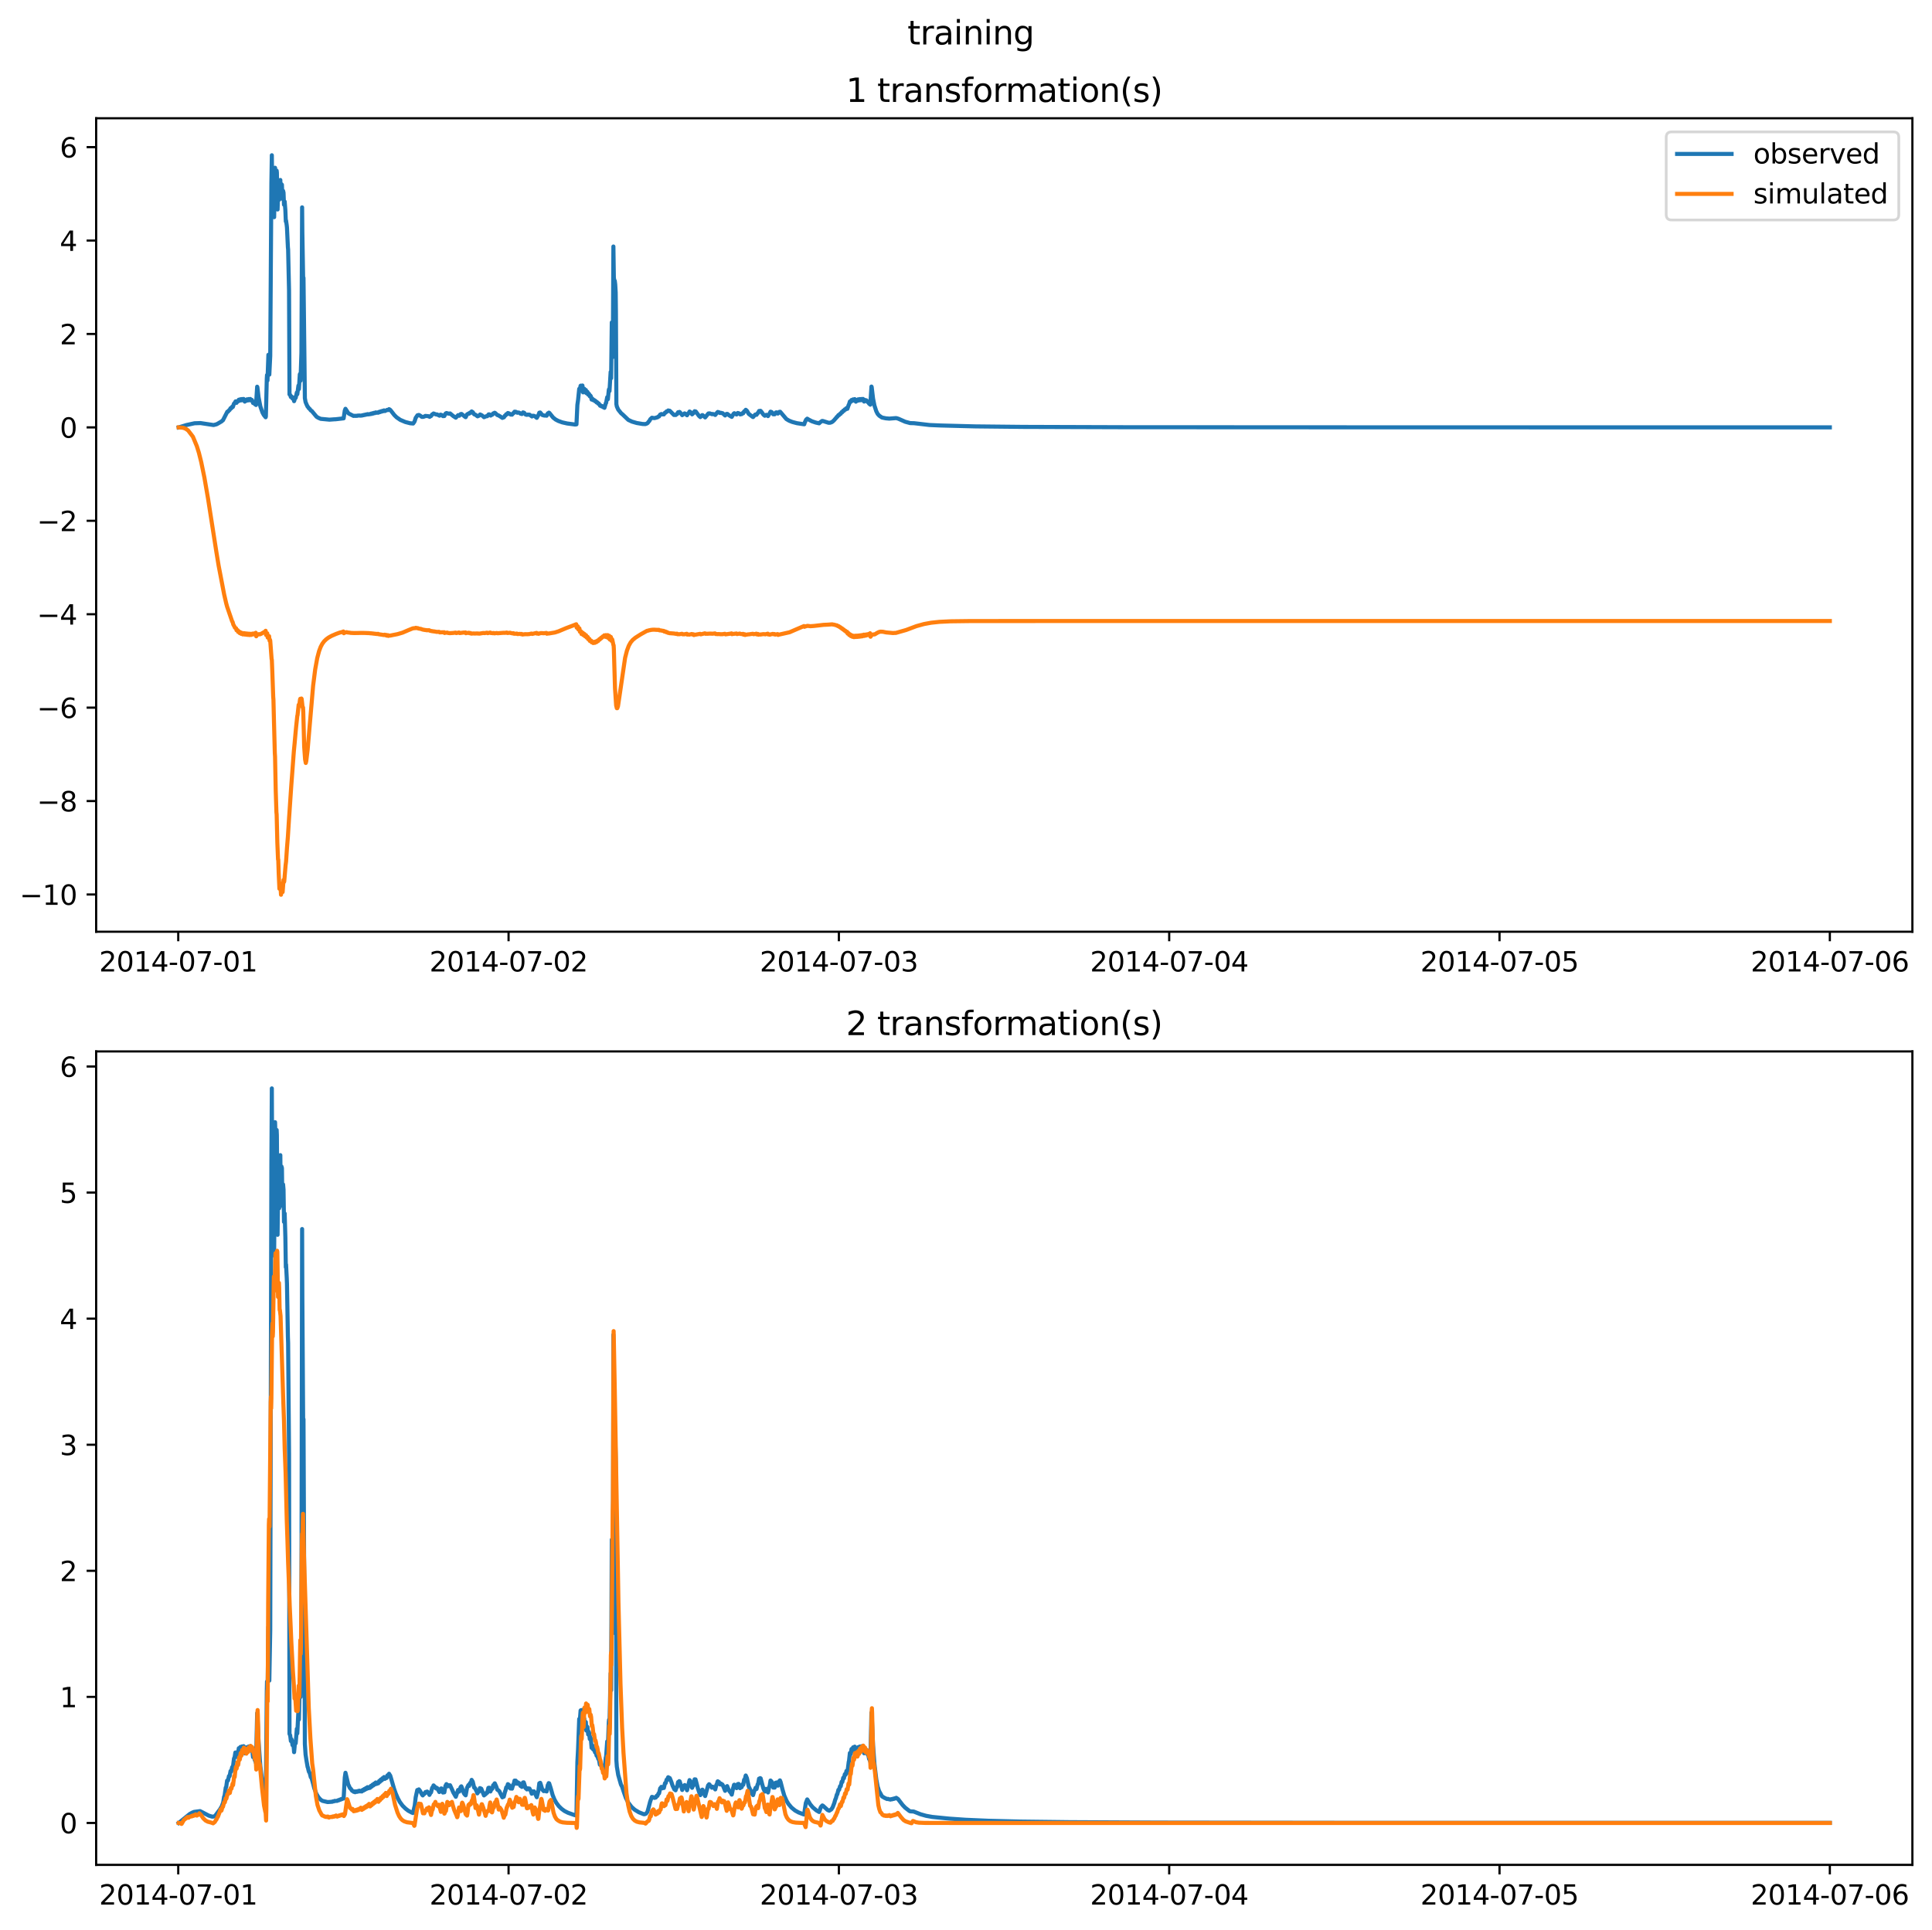 <?xml version="1.0" encoding="utf-8" standalone="no"?>
<!DOCTYPE svg PUBLIC "-//W3C//DTD SVG 1.1//EN"
  "http://www.w3.org/Graphics/SVG/1.1/DTD/svg11.dtd">
<svg xmlns:xlink="http://www.w3.org/1999/xlink" width="709.408pt" height="708.798pt" viewBox="0 0 709.408 708.798" xmlns="http://www.w3.org/2000/svg" version="1.1">
 <defs>
  <style type="text/css">*{stroke-linejoin: round; stroke-linecap: butt}</style>
 </defs>
 <g id="figure_1">
  <g id="patch_1">
   <path d="M 0 708.798 
L 709.408 708.798 
L 709.408 0 
L 0 0 
z
" style="fill: #ffffff"/>
  </g>
  <g id="axes_1">
   <g id="patch_2">
    <path d="M 35.305 342.2 
L 702.208 342.2 
L 702.208 43.44 
L 35.305 43.44 
z
" style="fill: #ffffff"/>
   </g>
   <g id="matplotlib.axis_1">
    <g id="xtick_1">
     <g id="line2d_1">
      <defs>
       <path id="mddb9956285" d="M 0 0 
L 0 3.5 
" style="stroke: #000000; stroke-width: 0.8"/>
      </defs>
      <g>
       <use xlink:href="#mddb9956285" x="65.45" y="342.2" style="stroke: #000000; stroke-width: 0.8"/>
      </g>
     </g>
     <g id="text_1">
      <!-- 2014-07-01 -->
      <g transform="translate(36.392 356.798) scale(0.1 -0.1)">
       <defs>
        <path id="DejaVuSans-32" d="M 1228 531 
L 3431 531 
L 3431 0 
L 469 0 
L 469 531 
Q 828 903 1448 1529 
Q 2069 2156 2228 2338 
Q 2531 2678 2651 2914 
Q 2772 3150 2772 3378 
Q 2772 3750 2511 3984 
Q 2250 4219 1831 4219 
Q 1534 4219 1204 4116 
Q 875 4013 500 3803 
L 500 4441 
Q 881 4594 1212 4672 
Q 1544 4750 1819 4750 
Q 2544 4750 2975 4387 
Q 3406 4025 3406 3419 
Q 3406 3131 3298 2873 
Q 3191 2616 2906 2266 
Q 2828 2175 2409 1742 
Q 1991 1309 1228 531 
z
" transform="scale(0.016)"/>
        <path id="DejaVuSans-30" d="M 2034 4250 
Q 1547 4250 1301 3770 
Q 1056 3291 1056 2328 
Q 1056 1369 1301 889 
Q 1547 409 2034 409 
Q 2525 409 2770 889 
Q 3016 1369 3016 2328 
Q 3016 3291 2770 3770 
Q 2525 4250 2034 4250 
z
M 2034 4750 
Q 2819 4750 3233 4129 
Q 3647 3509 3647 2328 
Q 3647 1150 3233 529 
Q 2819 -91 2034 -91 
Q 1250 -91 836 529 
Q 422 1150 422 2328 
Q 422 3509 836 4129 
Q 1250 4750 2034 4750 
z
" transform="scale(0.016)"/>
        <path id="DejaVuSans-31" d="M 794 531 
L 1825 531 
L 1825 4091 
L 703 3866 
L 703 4441 
L 1819 4666 
L 2450 4666 
L 2450 531 
L 3481 531 
L 3481 0 
L 794 0 
L 794 531 
z
" transform="scale(0.016)"/>
        <path id="DejaVuSans-34" d="M 2419 4116 
L 825 1625 
L 2419 1625 
L 2419 4116 
z
M 2253 4666 
L 3047 4666 
L 3047 1625 
L 3713 1625 
L 3713 1100 
L 3047 1100 
L 3047 0 
L 2419 0 
L 2419 1100 
L 313 1100 
L 313 1709 
L 2253 4666 
z
" transform="scale(0.016)"/>
        <path id="DejaVuSans-2d" d="M 313 2009 
L 1997 2009 
L 1997 1497 
L 313 1497 
L 313 2009 
z
" transform="scale(0.016)"/>
        <path id="DejaVuSans-37" d="M 525 4666 
L 3525 4666 
L 3525 4397 
L 1831 0 
L 1172 0 
L 2766 4134 
L 525 4134 
L 525 4666 
z
" transform="scale(0.016)"/>
       </defs>
       <use xlink:href="#DejaVuSans-32"/>
       <use xlink:href="#DejaVuSans-30" x="63.623"/>
       <use xlink:href="#DejaVuSans-31" x="127.246"/>
       <use xlink:href="#DejaVuSans-34" x="190.869"/>
       <use xlink:href="#DejaVuSans-2d" x="254.492"/>
       <use xlink:href="#DejaVuSans-30" x="290.576"/>
       <use xlink:href="#DejaVuSans-37" x="354.199"/>
       <use xlink:href="#DejaVuSans-2d" x="417.822"/>
       <use xlink:href="#DejaVuSans-30" x="453.906"/>
       <use xlink:href="#DejaVuSans-31" x="517.529"/>
      </g>
     </g>
    </g>
    <g id="xtick_2">
     <g id="line2d_2">
      <g>
       <use xlink:href="#mddb9956285" x="186.739" y="342.2" style="stroke: #000000; stroke-width: 0.8"/>
      </g>
     </g>
     <g id="text_2">
      <!-- 2014-07-02 -->
      <g transform="translate(157.681 356.798) scale(0.1 -0.1)">
       <use xlink:href="#DejaVuSans-32"/>
       <use xlink:href="#DejaVuSans-30" x="63.623"/>
       <use xlink:href="#DejaVuSans-31" x="127.246"/>
       <use xlink:href="#DejaVuSans-34" x="190.869"/>
       <use xlink:href="#DejaVuSans-2d" x="254.492"/>
       <use xlink:href="#DejaVuSans-30" x="290.576"/>
       <use xlink:href="#DejaVuSans-37" x="354.199"/>
       <use xlink:href="#DejaVuSans-2d" x="417.822"/>
       <use xlink:href="#DejaVuSans-30" x="453.906"/>
       <use xlink:href="#DejaVuSans-32" x="517.529"/>
      </g>
     </g>
    </g>
    <g id="xtick_3">
     <g id="line2d_3">
      <g>
       <use xlink:href="#mddb9956285" x="308.028" y="342.2" style="stroke: #000000; stroke-width: 0.8"/>
      </g>
     </g>
     <g id="text_3">
      <!-- 2014-07-03 -->
      <g transform="translate(278.97 356.798) scale(0.1 -0.1)">
       <defs>
        <path id="DejaVuSans-33" d="M 2597 2516 
Q 3050 2419 3304 2112 
Q 3559 1806 3559 1356 
Q 3559 666 3084 287 
Q 2609 -91 1734 -91 
Q 1441 -91 1130 -33 
Q 819 25 488 141 
L 488 750 
Q 750 597 1062 519 
Q 1375 441 1716 441 
Q 2309 441 2620 675 
Q 2931 909 2931 1356 
Q 2931 1769 2642 2001 
Q 2353 2234 1838 2234 
L 1294 2234 
L 1294 2753 
L 1863 2753 
Q 2328 2753 2575 2939 
Q 2822 3125 2822 3475 
Q 2822 3834 2567 4026 
Q 2313 4219 1838 4219 
Q 1578 4219 1281 4162 
Q 984 4106 628 3988 
L 628 4550 
Q 988 4650 1302 4700 
Q 1616 4750 1894 4750 
Q 2613 4750 3031 4423 
Q 3450 4097 3450 3541 
Q 3450 3153 3228 2886 
Q 3006 2619 2597 2516 
z
" transform="scale(0.016)"/>
       </defs>
       <use xlink:href="#DejaVuSans-32"/>
       <use xlink:href="#DejaVuSans-30" x="63.623"/>
       <use xlink:href="#DejaVuSans-31" x="127.246"/>
       <use xlink:href="#DejaVuSans-34" x="190.869"/>
       <use xlink:href="#DejaVuSans-2d" x="254.492"/>
       <use xlink:href="#DejaVuSans-30" x="290.576"/>
       <use xlink:href="#DejaVuSans-37" x="354.199"/>
       <use xlink:href="#DejaVuSans-2d" x="417.822"/>
       <use xlink:href="#DejaVuSans-30" x="453.906"/>
       <use xlink:href="#DejaVuSans-33" x="517.529"/>
      </g>
     </g>
    </g>
    <g id="xtick_4">
     <g id="line2d_4">
      <g>
       <use xlink:href="#mddb9956285" x="429.317" y="342.2" style="stroke: #000000; stroke-width: 0.8"/>
      </g>
     </g>
     <g id="text_4">
      <!-- 2014-07-04 -->
      <g transform="translate(400.259 356.798) scale(0.1 -0.1)">
       <use xlink:href="#DejaVuSans-32"/>
       <use xlink:href="#DejaVuSans-30" x="63.623"/>
       <use xlink:href="#DejaVuSans-31" x="127.246"/>
       <use xlink:href="#DejaVuSans-34" x="190.869"/>
       <use xlink:href="#DejaVuSans-2d" x="254.492"/>
       <use xlink:href="#DejaVuSans-30" x="290.576"/>
       <use xlink:href="#DejaVuSans-37" x="354.199"/>
       <use xlink:href="#DejaVuSans-2d" x="417.822"/>
       <use xlink:href="#DejaVuSans-30" x="453.906"/>
       <use xlink:href="#DejaVuSans-34" x="517.529"/>
      </g>
     </g>
    </g>
    <g id="xtick_5">
     <g id="line2d_5">
      <g>
       <use xlink:href="#mddb9956285" x="550.606" y="342.2" style="stroke: #000000; stroke-width: 0.8"/>
      </g>
     </g>
     <g id="text_5">
      <!-- 2014-07-05 -->
      <g transform="translate(521.548 356.798) scale(0.1 -0.1)">
       <defs>
        <path id="DejaVuSans-35" d="M 691 4666 
L 3169 4666 
L 3169 4134 
L 1269 4134 
L 1269 2991 
Q 1406 3038 1543 3061 
Q 1681 3084 1819 3084 
Q 2600 3084 3056 2656 
Q 3513 2228 3513 1497 
Q 3513 744 3044 326 
Q 2575 -91 1722 -91 
Q 1428 -91 1123 -41 
Q 819 9 494 109 
L 494 744 
Q 775 591 1075 516 
Q 1375 441 1709 441 
Q 2250 441 2565 725 
Q 2881 1009 2881 1497 
Q 2881 1984 2565 2268 
Q 2250 2553 1709 2553 
Q 1456 2553 1204 2497 
Q 953 2441 691 2322 
L 691 4666 
z
" transform="scale(0.016)"/>
       </defs>
       <use xlink:href="#DejaVuSans-32"/>
       <use xlink:href="#DejaVuSans-30" x="63.623"/>
       <use xlink:href="#DejaVuSans-31" x="127.246"/>
       <use xlink:href="#DejaVuSans-34" x="190.869"/>
       <use xlink:href="#DejaVuSans-2d" x="254.492"/>
       <use xlink:href="#DejaVuSans-30" x="290.576"/>
       <use xlink:href="#DejaVuSans-37" x="354.199"/>
       <use xlink:href="#DejaVuSans-2d" x="417.822"/>
       <use xlink:href="#DejaVuSans-30" x="453.906"/>
       <use xlink:href="#DejaVuSans-35" x="517.529"/>
      </g>
     </g>
    </g>
    <g id="xtick_6">
     <g id="line2d_6">
      <g>
       <use xlink:href="#mddb9956285" x="671.895" y="342.2" style="stroke: #000000; stroke-width: 0.8"/>
      </g>
     </g>
     <g id="text_6">
      <!-- 2014-07-06 -->
      <g transform="translate(642.837 356.798) scale(0.1 -0.1)">
       <defs>
        <path id="DejaVuSans-36" d="M 2113 2584 
Q 1688 2584 1439 2293 
Q 1191 2003 1191 1497 
Q 1191 994 1439 701 
Q 1688 409 2113 409 
Q 2538 409 2786 701 
Q 3034 994 3034 1497 
Q 3034 2003 2786 2293 
Q 2538 2584 2113 2584 
z
M 3366 4563 
L 3366 3988 
Q 3128 4100 2886 4159 
Q 2644 4219 2406 4219 
Q 1781 4219 1451 3797 
Q 1122 3375 1075 2522 
Q 1259 2794 1537 2939 
Q 1816 3084 2150 3084 
Q 2853 3084 3261 2657 
Q 3669 2231 3669 1497 
Q 3669 778 3244 343 
Q 2819 -91 2113 -91 
Q 1303 -91 875 529 
Q 447 1150 447 2328 
Q 447 3434 972 4092 
Q 1497 4750 2381 4750 
Q 2619 4750 2861 4703 
Q 3103 4656 3366 4563 
z
" transform="scale(0.016)"/>
       </defs>
       <use xlink:href="#DejaVuSans-32"/>
       <use xlink:href="#DejaVuSans-30" x="63.623"/>
       <use xlink:href="#DejaVuSans-31" x="127.246"/>
       <use xlink:href="#DejaVuSans-34" x="190.869"/>
       <use xlink:href="#DejaVuSans-2d" x="254.492"/>
       <use xlink:href="#DejaVuSans-30" x="290.576"/>
       <use xlink:href="#DejaVuSans-37" x="354.199"/>
       <use xlink:href="#DejaVuSans-2d" x="417.822"/>
       <use xlink:href="#DejaVuSans-30" x="453.906"/>
       <use xlink:href="#DejaVuSans-36" x="517.529"/>
      </g>
     </g>
    </g>
   </g>
   <g id="matplotlib.axis_2">
    <g id="ytick_1">
     <g id="line2d_7">
      <defs>
       <path id="me97308af85" d="M 0 0 
L -3.5 0 
" style="stroke: #000000; stroke-width: 0.8"/>
      </defs>
      <g>
       <use xlink:href="#me97308af85" x="35.305" y="328.519" style="stroke: #000000; stroke-width: 0.8"/>
      </g>
     </g>
     <g id="text_7">
      <!-- −10 -->
      <g transform="translate(7.2 332.318) scale(0.1 -0.1)">
       <defs>
        <path id="DejaVuSans-2212" d="M 678 2272 
L 4684 2272 
L 4684 1741 
L 678 1741 
L 678 2272 
z
" transform="scale(0.016)"/>
       </defs>
       <use xlink:href="#DejaVuSans-2212"/>
       <use xlink:href="#DejaVuSans-31" x="83.789"/>
       <use xlink:href="#DejaVuSans-30" x="147.412"/>
      </g>
     </g>
    </g>
    <g id="ytick_2">
     <g id="line2d_8">
      <g>
       <use xlink:href="#me97308af85" x="35.305" y="294.209" style="stroke: #000000; stroke-width: 0.8"/>
      </g>
     </g>
     <g id="text_8">
      <!-- −8 -->
      <g transform="translate(13.562 298.008) scale(0.1 -0.1)">
       <defs>
        <path id="DejaVuSans-38" d="M 2034 2216 
Q 1584 2216 1326 1975 
Q 1069 1734 1069 1313 
Q 1069 891 1326 650 
Q 1584 409 2034 409 
Q 2484 409 2743 651 
Q 3003 894 3003 1313 
Q 3003 1734 2745 1975 
Q 2488 2216 2034 2216 
z
M 1403 2484 
Q 997 2584 770 2862 
Q 544 3141 544 3541 
Q 544 4100 942 4425 
Q 1341 4750 2034 4750 
Q 2731 4750 3128 4425 
Q 3525 4100 3525 3541 
Q 3525 3141 3298 2862 
Q 3072 2584 2669 2484 
Q 3125 2378 3379 2068 
Q 3634 1759 3634 1313 
Q 3634 634 3220 271 
Q 2806 -91 2034 -91 
Q 1263 -91 848 271 
Q 434 634 434 1313 
Q 434 1759 690 2068 
Q 947 2378 1403 2484 
z
M 1172 3481 
Q 1172 3119 1398 2916 
Q 1625 2713 2034 2713 
Q 2441 2713 2670 2916 
Q 2900 3119 2900 3481 
Q 2900 3844 2670 4047 
Q 2441 4250 2034 4250 
Q 1625 4250 1398 4047 
Q 1172 3844 1172 3481 
z
" transform="scale(0.016)"/>
       </defs>
       <use xlink:href="#DejaVuSans-2212"/>
       <use xlink:href="#DejaVuSans-38" x="83.789"/>
      </g>
     </g>
    </g>
    <g id="ytick_3">
     <g id="line2d_9">
      <g>
       <use xlink:href="#me97308af85" x="35.305" y="259.899" style="stroke: #000000; stroke-width: 0.8"/>
      </g>
     </g>
     <g id="text_9">
      <!-- −6 -->
      <g transform="translate(13.562 263.698) scale(0.1 -0.1)">
       <use xlink:href="#DejaVuSans-2212"/>
       <use xlink:href="#DejaVuSans-36" x="83.789"/>
      </g>
     </g>
    </g>
    <g id="ytick_4">
     <g id="line2d_10">
      <g>
       <use xlink:href="#me97308af85" x="35.305" y="225.589" style="stroke: #000000; stroke-width: 0.8"/>
      </g>
     </g>
     <g id="text_10">
      <!-- −4 -->
      <g transform="translate(13.562 229.389) scale(0.1 -0.1)">
       <use xlink:href="#DejaVuSans-2212"/>
       <use xlink:href="#DejaVuSans-34" x="83.789"/>
      </g>
     </g>
    </g>
    <g id="ytick_5">
     <g id="line2d_11">
      <g>
       <use xlink:href="#me97308af85" x="35.305" y="191.28" style="stroke: #000000; stroke-width: 0.8"/>
      </g>
     </g>
     <g id="text_11">
      <!-- −2 -->
      <g transform="translate(13.562 195.079) scale(0.1 -0.1)">
       <use xlink:href="#DejaVuSans-2212"/>
       <use xlink:href="#DejaVuSans-32" x="83.789"/>
      </g>
     </g>
    </g>
    <g id="ytick_6">
     <g id="line2d_12">
      <g>
       <use xlink:href="#me97308af85" x="35.305" y="156.97" style="stroke: #000000; stroke-width: 0.8"/>
      </g>
     </g>
     <g id="text_12">
      <!-- 0 -->
      <g transform="translate(21.942 160.769) scale(0.1 -0.1)">
       <use xlink:href="#DejaVuSans-30"/>
      </g>
     </g>
    </g>
    <g id="ytick_7">
     <g id="line2d_13">
      <g>
       <use xlink:href="#me97308af85" x="35.305" y="122.66" style="stroke: #000000; stroke-width: 0.8"/>
      </g>
     </g>
     <g id="text_13">
      <!-- 2 -->
      <g transform="translate(21.942 126.459) scale(0.1 -0.1)">
       <use xlink:href="#DejaVuSans-32"/>
      </g>
     </g>
    </g>
    <g id="ytick_8">
     <g id="line2d_14">
      <g>
       <use xlink:href="#me97308af85" x="35.305" y="88.35" style="stroke: #000000; stroke-width: 0.8"/>
      </g>
     </g>
     <g id="text_14">
      <!-- 4 -->
      <g transform="translate(21.942 92.149) scale(0.1 -0.1)">
       <use xlink:href="#DejaVuSans-34"/>
      </g>
     </g>
    </g>
    <g id="ytick_9">
     <g id="line2d_15">
      <g>
       <use xlink:href="#me97308af85" x="35.305" y="54.04" style="stroke: #000000; stroke-width: 0.8"/>
      </g>
     </g>
     <g id="text_15">
      <!-- 6 -->
      <g transform="translate(21.942 57.84) scale(0.1 -0.1)">
       <use xlink:href="#DejaVuSans-36"/>
      </g>
     </g>
    </g>
   </g>
   <g id="line2d_16">
    <path d="M 65.618 156.967 
L 67.387 156.435 
L 68.482 156.099 
L 71.43 155.452 
L 73.62 155.381 
L 78.421 156.107 
L 79.516 155.821 
L 80.022 155.554 
L 81.201 154.86 
L 81.369 154.764 
L 81.79 154.37 
L 81.875 154.333 
L 83.475 151.202 
L 83.728 151.192 
L 84.149 150.625 
L 84.317 150.59 
L 84.654 149.907 
L 84.907 149.973 
L 85.244 149.376 
L 85.496 149.475 
L 85.918 148.213 
L 86.17 147.996 
L 86.507 147.413 
L 86.591 147.417 
L 86.844 147.964 
L 87.181 147.314 
L 87.265 147.306 
L 87.349 147.456 
L 87.434 147.403 
L 87.686 146.8 
L 88.023 147.158 
L 88.276 146.628 
L 88.36 146.714 
L 88.613 147.047 
L 88.866 146.556 
L 88.95 146.644 
L 89.202 147.002 
L 89.455 146.52 
L 89.539 146.606 
L 89.708 147.018 
L 89.876 147.502 
L 90.129 146.868 
L 90.213 146.935 
L 90.466 147.193 
L 90.719 146.657 
L 90.803 146.738 
L 91.055 147.065 
L 91.308 146.563 
L 91.392 146.652 
L 91.645 147.014 
L 91.898 146.525 
L 92.066 146.727 
L 92.235 147.072 
L 92.319 147.05 
L 92.487 146.874 
L 92.74 147.419 
L 92.908 148.009 
L 92.993 148.003 
L 93.161 147.841 
L 93.582 148.443 
L 93.751 148.444 
L 94.003 148.739 
L 94.425 142.028 
L 94.509 142.181 
L 94.93 145.853 
L 95.604 149.294 
L 96.362 151.475 
L 96.867 152.407 
L 97.541 153.253 
L 97.625 152.965 
L 97.962 139.093 
L 98.046 137.721 
L 98.215 139.746 
L 98.552 130.306 
L 98.72 132.801 
L 98.889 137.598 
L 99.226 130.756 
L 99.647 67.447 
L 99.815 57.02 
L 100.068 78.987 
L 100.152 78.188 
L 100.405 61.989 
L 100.489 63.363 
L 100.658 79.763 
L 100.994 61.616 
L 101.079 62.608 
L 101.247 75.258 
L 101.584 62.677 
L 101.668 63.382 
L 101.921 76.942 
L 102.258 66.947 
L 102.342 66.625 
L 102.511 73.329 
L 102.763 66.522 
L 102.932 66.105 
L 103.1 72.209 
L 103.353 67.646 
L 103.521 67.858 
L 103.69 73.002 
L 103.942 70.084 
L 104.111 70.789 
L 104.279 75.186 
L 104.448 74.322 
L 104.532 74.037 
L 104.785 77.296 
L 104.953 81.351 
L 105.037 80.978 
L 105.29 82.805 
L 105.374 83.603 
L 105.711 90.798 
L 105.795 91.65 
L 106.132 106.768 
L 106.301 144.859 
L 106.553 145.042 
L 106.806 145.824 
L 106.89 145.739 
L 106.975 145.559 
L 107.059 145.615 
L 107.227 145.899 
L 107.396 146.381 
L 107.648 146.257 
L 107.817 146.535 
L 107.985 147.336 
L 108.07 147.119 
L 108.407 145.827 
L 108.491 145.838 
L 108.575 146.127 
L 108.996 144.157 
L 109.165 144.79 
L 109.586 141.603 
L 109.754 142.893 
L 110.091 137.437 
L 110.175 137.314 
L 110.344 139.834 
L 110.681 129.497 
L 110.933 76.156 
L 111.018 85.422 
L 111.186 95.015 
L 111.355 104.958 
L 111.439 102.028 
L 111.776 130.98 
L 111.944 146.228 
L 112.197 147.647 
L 112.534 148.474 
L 112.955 149.368 
L 113.123 149.491 
L 113.46 150.024 
L 113.713 150.158 
L 114.134 150.759 
L 114.471 150.935 
L 116.24 153.06 
L 116.829 153.42 
L 117.756 153.828 
L 120.957 154.13 
L 122.388 154.028 
L 122.725 153.997 
L 123.062 153.994 
L 123.315 153.977 
L 126.179 153.644 
L 126.6 150.789 
L 126.853 150.14 
L 126.937 150.27 
L 127.948 151.827 
L 129.801 152.756 
L 130.222 152.7 
L 130.474 152.751 
L 130.811 152.695 
L 131.064 152.739 
L 131.317 152.637 
L 131.738 152.633 
L 131.99 152.598 
L 132.327 152.674 
L 132.664 152.615 
L 132.917 152.625 
L 133.17 152.477 
L 133.507 152.504 
L 133.759 152.353 
L 134.096 152.382 
L 134.349 152.225 
L 134.686 152.256 
L 134.938 152.097 
L 135.36 152.199 
L 135.612 152.089 
L 135.949 152.105 
L 136.202 151.92 
L 136.455 152.028 
L 136.791 151.762 
L 137.044 151.88 
L 137.381 151.613 
L 137.634 151.736 
L 137.971 151.463 
L 138.392 151.6 
L 138.645 151.462 
L 138.897 151.577 
L 139.234 151.255 
L 139.487 151.38 
L 139.824 151.066 
L 140.076 151.202 
L 140.413 150.894 
L 140.666 151.034 
L 141.003 150.723 
L 141.34 150.967 
L 142.182 150.535 
L 142.351 150.564 
L 142.519 150.622 
L 142.856 150.274 
L 143.193 150.459 
L 143.53 150.82 
L 144.793 152.446 
L 145.635 153.276 
L 146.983 154.209 
L 148.836 154.994 
L 150.605 155.452 
L 151.7 155.552 
L 152.121 154.961 
L 152.29 154.598 
L 152.626 153.492 
L 153.3 152.509 
L 153.553 152.469 
L 153.806 152.399 
L 154.311 152.67 
L 154.901 153.111 
L 155.406 153.098 
L 155.743 152.996 
L 155.911 152.947 
L 156.164 152.752 
L 157.343 152.86 
L 157.764 153.105 
L 158.101 152.82 
L 158.27 152.813 
L 158.691 152.183 
L 158.859 152.193 
L 159.196 151.859 
L 160.207 152.25 
L 160.46 152.201 
L 161.386 152.676 
L 161.723 152.292 
L 162.228 152.424 
L 162.65 152.833 
L 163.071 152.793 
L 163.155 152.802 
L 163.576 151.903 
L 163.829 151.737 
L 163.997 151.699 
L 164.503 151.889 
L 164.755 151.877 
L 164.924 151.959 
L 165.261 151.838 
L 166.019 152.471 
L 166.44 152.814 
L 167.366 153.406 
L 168.209 152.48 
L 168.377 152.529 
L 168.63 152.702 
L 169.135 152.083 
L 169.472 152.035 
L 170.904 153.184 
L 170.988 153.212 
L 171.494 152.192 
L 172.083 151.855 
L 172.252 151.935 
L 172.589 151.536 
L 172.841 151.609 
L 173.178 151.108 
L 173.599 151.371 
L 174.105 152.162 
L 174.526 152.286 
L 175.031 152.675 
L 175.368 152.913 
L 175.705 152.69 
L 175.873 152.7 
L 176.295 152.221 
L 176.968 152.555 
L 177.726 153.222 
L 178.485 152.899 
L 178.737 152.805 
L 178.906 152.864 
L 179.411 152.195 
L 179.664 152.175 
L 180.169 152.63 
L 180.506 152.336 
L 180.759 152.32 
L 181.096 151.831 
L 181.348 151.846 
L 181.601 151.596 
L 181.769 151.634 
L 182.359 152.192 
L 182.612 152.449 
L 183.033 152.555 
L 183.959 153.134 
L 184.465 153.482 
L 185.054 153.252 
L 185.391 152.671 
L 185.56 152.628 
L 185.897 152.119 
L 186.149 152.172 
L 186.486 151.688 
L 186.992 151.858 
L 187.497 152.27 
L 187.834 152.225 
L 188.002 152.304 
L 188.423 151.755 
L 188.592 151.756 
L 188.929 151.205 
L 189.266 151.221 
L 189.518 151.283 
L 189.94 151.599 
L 190.277 151.489 
L 190.529 151.532 
L 190.782 151.663 
L 191.119 151.934 
L 191.371 151.91 
L 191.624 152.064 
L 192.045 151.46 
L 192.466 151.608 
L 192.972 152.236 
L 193.393 152.363 
L 193.561 152.354 
L 193.814 152.248 
L 194.151 152.342 
L 194.404 152.282 
L 194.993 152.709 
L 195.33 152.953 
L 195.667 152.681 
L 196.257 152.768 
L 197.099 153.467 
L 197.773 152.272 
L 198.026 151.571 
L 198.362 151.507 
L 198.615 151.813 
L 199.121 152.417 
L 199.71 152.594 
L 200.047 152.633 
L 200.215 152.638 
L 200.468 152.567 
L 200.721 152.683 
L 201.142 151.814 
L 201.31 151.746 
L 201.563 151.551 
L 201.732 151.663 
L 202.321 152.388 
L 203.079 153.335 
L 204.006 154.077 
L 205.016 154.607 
L 206.448 155.124 
L 208.217 155.526 
L 211.165 155.916 
L 211.671 155.855 
L 212.007 148.691 
L 212.26 146.933 
L 212.681 142.816 
L 212.766 143.023 
L 212.85 143.685 
L 213.018 142.493 
L 213.187 141.672 
L 213.271 141.633 
L 213.439 143.079 
L 213.524 142.797 
L 213.776 141.616 
L 213.86 141.583 
L 214.113 144.105 
L 214.197 143.824 
L 214.534 142.777 
L 214.703 144.003 
L 214.787 143.865 
L 215.04 143.217 
L 215.124 143.237 
L 215.292 144.398 
L 215.377 144.339 
L 215.545 143.841 
L 215.629 143.884 
L 215.714 143.94 
L 215.966 144.93 
L 216.135 144.547 
L 216.219 144.598 
L 216.303 144.678 
L 216.556 145.547 
L 216.64 145.433 
L 216.724 145.248 
L 216.808 145.311 
L 216.977 145.617 
L 217.23 146.75 
L 217.482 146.404 
L 217.567 146.489 
L 217.651 146.589 
L 217.819 146.977 
L 218.156 146.909 
L 218.493 147.364 
L 218.661 147.244 
L 219.083 147.827 
L 219.251 147.705 
L 219.672 148.257 
L 219.841 148.161 
L 220.346 149.009 
L 220.515 148.866 
L 220.851 149.246 
L 221.104 149.14 
L 221.441 149.527 
L 221.694 149.459 
L 221.946 149.785 
L 222.452 148.045 
L 222.536 148.036 
L 222.957 145.878 
L 223.041 145.842 
L 223.21 146.618 
L 223.378 144.871 
L 223.547 143.21 
L 223.631 142.92 
L 223.799 143.625 
L 224.221 136.611 
L 224.389 138.911 
L 224.642 118.415 
L 224.726 120.172 
L 224.979 131.151 
L 225.063 122.736 
L 225.231 90.54 
L 225.4 101.87 
L 225.568 103.211 
L 225.652 103.043 
L 225.737 103.124 
L 225.905 104.491 
L 226.074 107.408 
L 226.158 114.57 
L 226.326 148.417 
L 226.495 149.294 
L 227 150.434 
L 228.095 151.797 
L 228.516 152.123 
L 230.706 154.213 
L 232.054 154.848 
L 233.823 155.362 
L 235.928 155.717 
L 236.939 155.759 
L 237.444 155.585 
L 237.781 155.394 
L 238.202 154.844 
L 238.455 154.577 
L 238.792 153.955 
L 239.382 153.42 
L 240.056 153.538 
L 240.308 153.559 
L 240.898 153.418 
L 241.235 153.269 
L 241.403 153.289 
L 241.824 152.933 
L 241.993 152.951 
L 242.414 152.252 
L 242.582 152.241 
L 242.835 152.056 
L 243.004 152.129 
L 243.256 152.21 
L 243.509 152.098 
L 243.762 152.207 
L 244.183 151.556 
L 244.435 151.545 
L 244.772 151.08 
L 245.025 151.119 
L 245.362 150.746 
L 245.615 150.893 
L 245.867 150.841 
L 246.036 150.974 
L 247.468 152.41 
L 248.141 152.413 
L 248.478 152.062 
L 248.647 152.071 
L 248.984 151.404 
L 249.236 151.416 
L 249.489 151.288 
L 249.658 151.399 
L 250.331 152.247 
L 250.5 152.481 
L 250.753 152.245 
L 250.921 152.101 
L 251.089 152.094 
L 251.342 151.831 
L 251.511 151.863 
L 252.269 152.52 
L 252.353 152.395 
L 252.69 151.832 
L 252.858 151.763 
L 253.195 151.138 
L 253.616 151.389 
L 254.122 152.187 
L 254.795 151.579 
L 255.048 151.031 
L 255.469 151.128 
L 256.649 152.738 
L 257.154 153.186 
L 257.828 152.455 
L 257.996 152.475 
L 258.923 153.308 
L 260.102 151.858 
L 260.607 151.818 
L 260.86 151.957 
L 261.113 151.984 
L 261.45 152.133 
L 261.702 152.038 
L 262.039 152.144 
L 262.292 152.15 
L 262.629 152.404 
L 263.134 151.774 
L 263.303 151.551 
L 263.555 151.298 
L 263.808 151.43 
L 264.061 151.431 
L 264.313 151.665 
L 264.482 151.691 
L 264.734 151.609 
L 265.071 151.733 
L 265.324 151.759 
L 266.251 152.599 
L 266.756 152.026 
L 267.093 152.017 
L 267.767 152.567 
L 268.693 153.113 
L 269.367 151.961 
L 269.62 151.762 
L 270.462 152.232 
L 270.883 151.679 
L 271.388 151.818 
L 271.81 152.21 
L 272.147 152.068 
L 272.315 152.11 
L 272.652 151.71 
L 272.905 151.783 
L 273.241 151.08 
L 273.494 151.065 
L 273.831 150.509 
L 274.252 150.864 
L 274.926 152.01 
L 276.358 153.099 
L 276.526 153.177 
L 277.284 152.274 
L 277.537 152.218 
L 277.79 152.354 
L 278.211 151.704 
L 278.379 151.655 
L 278.716 150.94 
L 278.969 150.981 
L 279.222 150.875 
L 279.39 151.006 
L 279.811 151.548 
L 280.317 152.284 
L 280.822 152.698 
L 281.412 152.35 
L 281.664 152.437 
L 282.001 152.823 
L 282.675 151.708 
L 282.928 151.194 
L 283.349 151.351 
L 283.939 152.161 
L 284.275 152.107 
L 284.444 152.16 
L 284.865 151.498 
L 285.118 151.442 
L 285.286 151.518 
L 285.623 151.897 
L 286.128 151.28 
L 286.465 151.229 
L 286.802 151.617 
L 288.74 153.906 
L 289.75 154.506 
L 290.929 154.975 
L 292.614 155.424 
L 295.057 155.799 
L 295.309 155.821 
L 295.478 155.248 
L 295.983 154.143 
L 296.404 153.766 
L 296.91 154.09 
L 298.089 154.708 
L 299.521 155.193 
L 300.784 155.477 
L 301.037 155.189 
L 301.879 154.6 
L 302.216 154.636 
L 304.238 155.273 
L 304.743 155.27 
L 305.333 155.084 
L 305.754 154.828 
L 306.175 154.419 
L 306.343 154.26 
L 306.764 153.747 
L 306.933 153.597 
L 307.27 153.11 
L 307.438 153.079 
L 307.859 152.456 
L 308.112 152.459 
L 308.449 151.975 
L 308.702 151.975 
L 309.039 151.367 
L 309.291 151.398 
L 309.628 150.82 
L 309.881 150.883 
L 310.218 150.334 
L 310.47 150.418 
L 310.807 149.89 
L 311.144 150.149 
L 311.65 148.64 
L 311.734 148.568 
L 312.071 147.447 
L 312.155 147.486 
L 312.239 147.497 
L 312.323 147.635 
L 312.492 147.351 
L 312.66 146.912 
L 312.997 147.217 
L 313.25 146.68 
L 313.334 146.765 
L 313.587 147.076 
L 313.84 146.584 
L 313.924 146.662 
L 314.008 146.764 
L 314.261 147.522 
L 314.513 146.879 
L 314.598 146.948 
L 314.682 147.013 
L 314.85 147.208 
L 315.103 146.66 
L 315.187 146.745 
L 315.44 147.07 
L 315.693 146.569 
L 315.777 146.65 
L 316.03 147.005 
L 316.282 146.537 
L 316.366 146.61 
L 316.619 146.974 
L 316.872 146.511 
L 316.956 146.596 
L 317.124 146.977 
L 317.293 147.487 
L 317.546 146.86 
L 317.63 146.927 
L 317.967 147.22 
L 318.135 147.023 
L 318.556 147.648 
L 318.725 147.57 
L 319.146 148.29 
L 319.314 148.316 
L 319.567 148.634 
L 319.988 141.973 
L 320.072 142.14 
L 320.578 146.402 
L 321.083 148.932 
L 321.757 151.019 
L 322.262 152.018 
L 322.852 152.672 
L 323.863 153.351 
L 325.295 153.645 
L 326.137 153.711 
L 326.474 153.752 
L 329.001 153.555 
L 329.338 153.62 
L 329.927 153.811 
L 332.37 154.891 
L 334.223 155.393 
L 335.655 155.431 
L 341.298 156.094 
L 345.341 156.269 
L 358.144 156.602 
L 375.747 156.786 
L 412.471 156.905 
L 521.21 156.955 
L 671.895 156.956 
L 671.895 156.956 
" clip-path="url(#p6ef009405e)" style="fill: none; stroke: #1f77b4; stroke-width: 1.5; stroke-linecap: square"/>
   </g>
   <g id="line2d_17">
    <path d="M 65.618 156.97 
L 66.713 157.053 
L 67.135 157.1 
L 67.724 157.272 
L 68.314 157.553 
L 69.072 158.086 
L 70.841 160.399 
L 72.273 163.856 
L 73.031 166.294 
L 73.873 169.649 
L 75.052 175.39 
L 76.4 183.185 
L 79.432 202.598 
L 80.274 207.727 
L 82.296 218.277 
L 83.054 221.567 
L 83.391 222.808 
L 85.244 228.222 
L 85.412 228.442 
L 85.665 229.369 
L 86.086 230.117 
L 86.254 230.519 
L 86.591 230.759 
L 86.676 230.746 
L 86.844 231.464 
L 86.928 231.433 
L 87.181 231.5 
L 87.265 231.449 
L 87.434 232.096 
L 87.518 232.033 
L 87.771 232.036 
L 87.855 231.954 
L 88.023 232.545 
L 88.107 232.455 
L 88.444 232.282 
L 88.613 232.833 
L 88.866 232.637 
L 89.034 232.485 
L 89.202 233.01 
L 89.539 232.714 
L 89.708 232.543 
L 89.876 233.059 
L 90.129 232.804 
L 90.297 232.628 
L 90.466 233.134 
L 90.719 232.868 
L 90.887 232.691 
L 91.055 233.192 
L 91.392 232.858 
L 91.477 232.735 
L 91.645 233.235 
L 91.982 232.891 
L 92.066 232.779 
L 92.235 233.195 
L 92.572 232.851 
L 92.74 232.699 
L 92.908 233.032 
L 93.33 232.64 
L 93.498 232.884 
L 93.919 232.399 
L 94.088 233.696 
L 94.256 233.387 
L 94.593 233.122 
L 94.762 233.038 
L 95.098 232.895 
L 95.351 232.992 
L 95.856 232.804 
L 97.373 231.926 
L 97.457 231.975 
L 97.541 231.667 
L 97.71 233.231 
L 97.794 232.891 
L 97.878 232.927 
L 98.131 232.6 
L 98.299 234.167 
L 98.468 233.852 
L 98.636 233.71 
L 98.72 233.838 
L 98.804 233.641 
L 98.973 235.281 
L 99.141 234.982 
L 99.226 235.331 
L 99.731 242.05 
L 99.815 242.337 
L 99.984 246.578 
L 100.321 255.957 
L 100.405 256.937 
L 100.573 263.886 
L 100.91 276.612 
L 100.994 277.849 
L 101.247 290.456 
L 101.5 298.302 
L 101.584 299.127 
L 101.837 309.501 
L 102.089 315.67 
L 102.174 315.714 
L 102.342 320.873 
L 102.595 326.411 
L 102.679 326.226 
L 102.763 325.721 
L 102.847 324.449 
L 102.932 324.704 
L 103.184 328.62 
L 103.353 327.212 
L 103.521 325.483 
L 103.774 327.629 
L 104.111 323.192 
L 104.195 323.632 
L 104.279 323.943 
L 104.364 323.754 
L 104.869 317.78 
L 105.037 316.468 
L 105.374 311.469 
L 105.711 307.27 
L 106.132 300.642 
L 106.301 298.195 
L 106.722 291.976 
L 106.975 288.267 
L 107.312 283.818 
L 107.564 280.383 
L 107.901 275.911 
L 108.154 273.28 
L 108.575 268.616 
L 108.743 266.881 
L 109.165 262.914 
L 109.249 262.712 
L 109.67 258.851 
L 109.838 259.316 
L 110.175 256.862 
L 110.26 256.645 
L 110.428 257.984 
L 110.681 256.551 
L 110.765 256.689 
L 111.102 259.739 
L 111.186 259.95 
L 111.27 259.841 
L 111.355 261.411 
L 111.691 274.21 
L 112.028 278.905 
L 112.281 280.22 
L 112.449 279.574 
L 112.955 275.387 
L 114.976 251.823 
L 115.734 245.853 
L 116.492 241.668 
L 117.166 239.114 
L 117.756 237.56 
L 118.345 236.451 
L 119.019 235.538 
L 119.777 234.799 
L 120.62 234.176 
L 121.125 233.886 
L 121.799 233.519 
L 122.22 233.333 
L 123.146 232.934 
L 123.483 232.791 
L 124.831 232.304 
L 125.168 232.242 
L 125.926 232.022 
L 126.094 231.923 
L 126.263 232.571 
L 126.516 232.381 
L 127.274 232.171 
L 127.611 232.287 
L 128.453 232.372 
L 128.79 232.451 
L 129.211 232.464 
L 129.464 232.476 
L 129.801 232.486 
L 129.969 232.505 
L 130.39 232.486 
L 130.559 232.504 
L 130.98 232.479 
L 131.148 232.496 
L 131.569 232.469 
L 131.738 232.488 
L 132.243 232.446 
L 132.412 232.466 
L 132.833 232.448 
L 133.001 232.471 
L 133.422 232.449 
L 133.591 232.476 
L 134.012 232.461 
L 134.18 232.492 
L 134.602 232.485 
L 134.77 232.521 
L 135.275 232.507 
L 135.444 232.546 
L 135.865 232.558 
L 136.033 232.601 
L 136.455 232.609 
L 136.623 232.657 
L 137.044 232.671 
L 137.213 232.723 
L 137.634 232.742 
L 137.802 232.798 
L 138.308 232.807 
L 138.476 232.866 
L 138.813 232.788 
L 139.066 232.957 
L 139.487 232.981 
L 139.655 233.045 
L 140.076 233.07 
L 140.245 233.137 
L 140.666 233.161 
L 140.834 233.231 
L 141.256 233.105 
L 141.508 233.305 
L 141.845 233.195 
L 142.014 233.456 
L 142.098 233.402 
L 142.435 233.279 
L 142.603 233.549 
L 142.687 233.491 
L 143.109 233.426 
L 143.277 233.438 
L 144.372 233.209 
L 144.962 233.1 
L 145.972 232.897 
L 147.825 232.35 
L 149.931 231.445 
L 151.616 230.765 
L 151.784 230.765 
L 152.205 230.692 
L 152.374 230.721 
L 152.711 230.578 
L 152.963 230.704 
L 153.384 230.678 
L 153.637 230.839 
L 154.564 230.987 
L 154.901 231.131 
L 155.238 231.217 
L 155.406 231.275 
L 155.827 231.327 
L 155.996 231.376 
L 156.501 231.425 
L 156.669 231.474 
L 157.596 231.467 
L 157.849 231.651 
L 158.27 231.718 
L 158.438 231.784 
L 158.859 231.816 
L 159.028 231.877 
L 159.533 231.912 
L 159.702 231.959 
L 160.123 232.023 
L 160.291 232.076 
L 161.218 232.053 
L 161.47 232.265 
L 162.565 232.211 
L 162.734 232.26 
L 163.071 232.195 
L 163.239 232.483 
L 163.323 232.432 
L 164.25 232.33 
L 164.503 232.483 
L 164.924 232.506 
L 165.092 232.547 
L 166.187 232.477 
L 166.524 232.453 
L 167.282 232.338 
L 167.535 232.516 
L 168.546 232.295 
L 168.798 232.509 
L 170.314 232.311 
L 170.651 232.341 
L 170.904 232.27 
L 171.072 232.567 
L 171.157 232.511 
L 171.662 232.445 
L 171.831 232.467 
L 172.167 232.383 
L 172.42 232.568 
L 172.757 232.49 
L 173.01 232.707 
L 174.02 232.642 
L 174.189 232.69 
L 175.284 232.638 
L 175.452 232.686 
L 175.873 232.682 
L 176.042 232.716 
L 177.053 232.543 
L 177.558 232.473 
L 177.726 232.512 
L 177.895 232.539 
L 178.821 232.372 
L 179.074 232.55 
L 180.001 232.316 
L 180.253 232.503 
L 180.759 232.513 
L 180.927 232.569 
L 181.264 232.482 
L 181.517 232.609 
L 182.443 232.483 
L 182.696 232.58 
L 184.97 232.405 
L 185.139 232.444 
L 185.56 232.395 
L 185.728 232.422 
L 186.065 232.312 
L 186.318 232.488 
L 187.329 232.385 
L 187.581 232.51 
L 188.002 232.567 
L 188.171 232.641 
L 188.508 232.551 
L 188.76 232.753 
L 189.182 232.737 
L 189.35 232.772 
L 189.771 232.69 
L 190.024 232.871 
L 190.95 232.793 
L 191.203 232.899 
L 191.54 232.818 
L 191.793 233.039 
L 192.888 232.904 
L 193.056 232.933 
L 193.477 232.916 
L 193.646 232.937 
L 194.067 232.895 
L 194.235 232.907 
L 195.162 232.691 
L 195.414 232.83 
L 197.015 232.453 
L 197.183 232.719 
L 197.267 232.664 
L 197.689 232.659 
L 197.773 232.781 
L 197.857 232.714 
L 198.615 232.516 
L 198.952 232.532 
L 199.205 232.547 
L 199.542 232.557 
L 199.71 232.578 
L 200.637 232.459 
L 200.805 232.756 
L 200.889 232.703 
L 201.31 232.656 
L 201.479 232.669 
L 202.405 232.517 
L 203.753 232.293 
L 205.101 231.862 
L 207.88 230.693 
L 210.491 229.708 
L 211.586 229.271 
L 211.755 230.526 
L 211.923 230.314 
L 212.176 230.052 
L 212.344 231.171 
L 212.597 230.82 
L 212.766 230.806 
L 212.934 232.035 
L 213.018 231.939 
L 213.271 232.02 
L 213.355 231.886 
L 213.524 232.874 
L 213.692 232.697 
L 214.029 232.409 
L 214.197 233.256 
L 214.45 232.957 
L 214.534 232.969 
L 214.619 232.861 
L 214.787 233.673 
L 215.04 233.377 
L 215.208 233.323 
L 215.377 234.141 
L 215.461 234.026 
L 215.798 233.942 
L 215.966 234.752 
L 216.05 234.665 
L 216.387 234.632 
L 216.556 235.388 
L 216.64 235.309 
L 217.061 235.282 
L 217.23 235.89 
L 217.482 235.679 
L 217.735 235.95 
L 217.819 236.179 
L 218.24 235.717 
L 218.409 236.107 
L 218.83 235.558 
L 218.998 235.857 
L 219.42 235.244 
L 219.588 235.467 
L 220.093 234.719 
L 220.262 234.878 
L 220.683 234.255 
L 220.851 234.384 
L 221.273 233.788 
L 221.441 233.901 
L 221.862 233.346 
L 222.031 233.842 
L 222.452 233.264 
L 222.62 233.984 
L 222.873 233.636 
L 223.126 233.261 
L 223.294 234.29 
L 223.547 233.855 
L 223.631 233.813 
L 223.715 233.519 
L 223.884 234.873 
L 224.136 234.307 
L 224.221 234.295 
L 224.305 233.94 
L 224.473 235.328 
L 224.642 234.886 
L 224.726 234.747 
L 224.81 234.86 
L 225.231 236.914 
L 225.316 237.003 
L 225.4 238.37 
L 225.821 252.763 
L 226.242 259.091 
L 226.495 260.106 
L 226.663 260.1 
L 226.916 259.38 
L 227.421 256.022 
L 229.527 241.617 
L 230.201 238.975 
L 230.875 237.174 
L 231.548 235.965 
L 232.306 235.05 
L 233.317 234.211 
L 235.254 232.979 
L 237.613 231.658 
L 237.866 231.648 
L 238.371 231.478 
L 238.539 231.47 
L 238.961 231.366 
L 239.213 231.327 
L 239.634 231.286 
L 240.14 231.268 
L 240.392 231.282 
L 240.729 231.298 
L 240.898 231.326 
L 241.403 231.323 
L 241.572 231.362 
L 241.909 231.308 
L 242.161 231.509 
L 242.582 231.52 
L 242.751 231.558 
L 243.172 231.628 
L 243.34 231.704 
L 243.677 231.689 
L 243.93 231.96 
L 244.351 231.92 
L 244.604 232.181 
L 244.941 232.152 
L 245.193 232.398 
L 245.615 232.47 
L 245.783 232.547 
L 246.794 232.621 
L 247.046 232.639 
L 247.468 232.67 
L 247.636 232.709 
L 248.057 232.756 
L 248.226 232.817 
L 248.563 232.726 
L 248.815 232.938 
L 249.236 232.914 
L 249.405 232.946 
L 250.416 232.768 
L 250.668 232.961 
L 251.089 232.944 
L 251.258 232.967 
L 252.184 232.774 
L 252.353 233.067 
L 252.437 233.016 
L 252.858 233.029 
L 253.027 233.088 
L 254.037 232.853 
L 254.29 233.05 
L 254.627 232.95 
L 254.795 233.243 
L 254.88 233.184 
L 255.975 232.99 
L 257.07 232.791 
L 257.322 232.976 
L 258.838 232.603 
L 259.091 232.782 
L 259.596 232.739 
L 259.765 232.786 
L 260.186 232.724 
L 260.355 232.733 
L 260.776 232.7 
L 260.944 232.725 
L 261.365 232.724 
L 261.534 232.759 
L 262.544 232.634 
L 262.797 232.859 
L 263.218 232.86 
L 263.387 232.906 
L 263.808 232.865 
L 263.976 232.889 
L 264.398 232.895 
L 264.566 232.942 
L 264.987 232.921 
L 265.156 232.942 
L 266.166 232.778 
L 266.419 232.984 
L 268.019 232.756 
L 268.356 232.7 
L 268.609 232.623 
L 268.777 232.914 
L 268.862 232.857 
L 269.283 232.798 
L 269.451 232.805 
L 269.872 232.733 
L 270.125 232.726 
L 270.378 232.657 
L 270.63 232.874 
L 271.641 232.692 
L 271.894 232.843 
L 272.315 232.856 
L 272.483 232.903 
L 272.82 232.795 
L 272.989 233.089 
L 273.073 233.034 
L 273.41 232.921 
L 273.578 233.211 
L 273.663 233.155 
L 274.758 232.98 
L 275.01 232.974 
L 276.442 232.772 
L 276.695 232.927 
L 277.116 232.863 
L 277.284 232.869 
L 277.706 232.728 
L 277.874 233 
L 277.958 232.946 
L 278.295 232.834 
L 278.464 233.109 
L 278.548 233.05 
L 278.969 233.021 
L 279.137 233.061 
L 280.148 232.912 
L 280.401 232.905 
L 280.822 232.929 
L 280.991 232.981 
L 281.917 232.731 
L 282.085 233.031 
L 282.17 232.979 
L 282.591 232.991 
L 282.675 233.112 
L 282.759 233.052 
L 283.77 232.814 
L 284.023 232.946 
L 284.36 232.858 
L 284.612 233.067 
L 285.539 232.886 
L 285.707 233.189 
L 285.792 233.137 
L 289.919 232.213 
L 292.193 231.226 
L 295.225 229.934 
L 295.394 230.21 
L 295.478 230.144 
L 296.489 229.862 
L 297.584 229.991 
L 298.931 229.89 
L 302.385 229.49 
L 303.901 229.424 
L 305.585 229.298 
L 305.838 229.377 
L 306.259 229.419 
L 306.427 229.476 
L 306.849 229.574 
L 307.017 229.662 
L 307.354 229.686 
L 307.607 229.933 
L 308.028 230.009 
L 308.281 230.3 
L 308.617 230.382 
L 308.87 230.711 
L 309.207 230.777 
L 309.46 231.138 
L 309.797 231.201 
L 310.049 231.585 
L 310.386 231.632 
L 310.639 232.029 
L 311.06 232.045 
L 311.229 232.704 
L 311.313 232.642 
L 311.65 232.594 
L 311.818 233.223 
L 311.902 233.147 
L 312.239 233.032 
L 312.408 233.622 
L 312.492 233.529 
L 312.829 233.34 
L 312.997 233.884 
L 313.25 233.675 
L 313.418 233.505 
L 313.587 234.01 
L 313.924 233.678 
L 314.092 233.473 
L 314.261 233.962 
L 314.682 233.45 
L 314.85 233.922 
L 315.271 233.403 
L 315.44 233.867 
L 315.861 233.33 
L 316.03 233.792 
L 316.451 233.251 
L 316.619 233.716 
L 316.956 233.304 
L 317.124 233.098 
L 317.293 233.573 
L 317.63 233.193 
L 317.714 233.067 
L 317.883 233.461 
L 318.304 232.982 
L 318.472 233.296 
L 318.893 232.854 
L 319.062 233.084 
L 319.483 232.569 
L 319.651 233.855 
L 319.82 233.536 
L 320.241 233.171 
L 320.409 233.085 
L 320.662 233.012 
L 321.167 233.007 
L 322.094 232.442 
L 322.684 232.147 
L 323.273 231.986 
L 324.2 232.029 
L 325.042 232.205 
L 325.379 232.272 
L 327.906 232.501 
L 328.58 232.451 
L 328.916 232.461 
L 332.707 231.384 
L 336.497 229.964 
L 339.277 229.196 
L 341.888 228.713 
L 344.92 228.39 
L 349.047 228.19 
L 356.375 228.097 
L 387.118 228.082 
L 671.895 228.082 
L 671.895 228.082 
" clip-path="url(#p6ef009405e)" style="fill: none; stroke: #ff7f0e; stroke-width: 1.5; stroke-linecap: square"/>
   </g>
   <g id="patch_3">
    <path d="M 35.305 342.2 
L 35.305 43.44 
" style="fill: none; stroke: #000000; stroke-width: 0.8; stroke-linejoin: miter; stroke-linecap: square"/>
   </g>
   <g id="patch_4">
    <path d="M 702.208 342.2 
L 702.208 43.44 
" style="fill: none; stroke: #000000; stroke-width: 0.8; stroke-linejoin: miter; stroke-linecap: square"/>
   </g>
   <g id="patch_5">
    <path d="M 35.305 342.2 
L 702.208 342.2 
" style="fill: none; stroke: #000000; stroke-width: 0.8; stroke-linejoin: miter; stroke-linecap: square"/>
   </g>
   <g id="patch_6">
    <path d="M 35.305 43.44 
L 702.208 43.44 
" style="fill: none; stroke: #000000; stroke-width: 0.8; stroke-linejoin: miter; stroke-linecap: square"/>
   </g>
   <g id="text_16">
    <!-- 1 transformation(s) -->
    <g transform="translate(310.642 37.44) scale(0.12 -0.12)">
     <defs>
      <path id="DejaVuSans-20" transform="scale(0.016)"/>
      <path id="DejaVuSans-74" d="M 1172 4494 
L 1172 3500 
L 2356 3500 
L 2356 3053 
L 1172 3053 
L 1172 1153 
Q 1172 725 1289 603 
Q 1406 481 1766 481 
L 2356 481 
L 2356 0 
L 1766 0 
Q 1100 0 847 248 
Q 594 497 594 1153 
L 594 3053 
L 172 3053 
L 172 3500 
L 594 3500 
L 594 4494 
L 1172 4494 
z
" transform="scale(0.016)"/>
      <path id="DejaVuSans-72" d="M 2631 2963 
Q 2534 3019 2420 3045 
Q 2306 3072 2169 3072 
Q 1681 3072 1420 2755 
Q 1159 2438 1159 1844 
L 1159 0 
L 581 0 
L 581 3500 
L 1159 3500 
L 1159 2956 
Q 1341 3275 1631 3429 
Q 1922 3584 2338 3584 
Q 2397 3584 2469 3576 
Q 2541 3569 2628 3553 
L 2631 2963 
z
" transform="scale(0.016)"/>
      <path id="DejaVuSans-61" d="M 2194 1759 
Q 1497 1759 1228 1600 
Q 959 1441 959 1056 
Q 959 750 1161 570 
Q 1363 391 1709 391 
Q 2188 391 2477 730 
Q 2766 1069 2766 1631 
L 2766 1759 
L 2194 1759 
z
M 3341 1997 
L 3341 0 
L 2766 0 
L 2766 531 
Q 2569 213 2275 61 
Q 1981 -91 1556 -91 
Q 1019 -91 701 211 
Q 384 513 384 1019 
Q 384 1609 779 1909 
Q 1175 2209 1959 2209 
L 2766 2209 
L 2766 2266 
Q 2766 2663 2505 2880 
Q 2244 3097 1772 3097 
Q 1472 3097 1187 3025 
Q 903 2953 641 2809 
L 641 3341 
Q 956 3463 1253 3523 
Q 1550 3584 1831 3584 
Q 2591 3584 2966 3190 
Q 3341 2797 3341 1997 
z
" transform="scale(0.016)"/>
      <path id="DejaVuSans-6e" d="M 3513 2113 
L 3513 0 
L 2938 0 
L 2938 2094 
Q 2938 2591 2744 2837 
Q 2550 3084 2163 3084 
Q 1697 3084 1428 2787 
Q 1159 2491 1159 1978 
L 1159 0 
L 581 0 
L 581 3500 
L 1159 3500 
L 1159 2956 
Q 1366 3272 1645 3428 
Q 1925 3584 2291 3584 
Q 2894 3584 3203 3211 
Q 3513 2838 3513 2113 
z
" transform="scale(0.016)"/>
      <path id="DejaVuSans-73" d="M 2834 3397 
L 2834 2853 
Q 2591 2978 2328 3040 
Q 2066 3103 1784 3103 
Q 1356 3103 1142 2972 
Q 928 2841 928 2578 
Q 928 2378 1081 2264 
Q 1234 2150 1697 2047 
L 1894 2003 
Q 2506 1872 2764 1633 
Q 3022 1394 3022 966 
Q 3022 478 2636 193 
Q 2250 -91 1575 -91 
Q 1294 -91 989 -36 
Q 684 19 347 128 
L 347 722 
Q 666 556 975 473 
Q 1284 391 1588 391 
Q 1994 391 2212 530 
Q 2431 669 2431 922 
Q 2431 1156 2273 1281 
Q 2116 1406 1581 1522 
L 1381 1569 
Q 847 1681 609 1914 
Q 372 2147 372 2553 
Q 372 3047 722 3315 
Q 1072 3584 1716 3584 
Q 2034 3584 2315 3537 
Q 2597 3491 2834 3397 
z
" transform="scale(0.016)"/>
      <path id="DejaVuSans-66" d="M 2375 4863 
L 2375 4384 
L 1825 4384 
Q 1516 4384 1395 4259 
Q 1275 4134 1275 3809 
L 1275 3500 
L 2222 3500 
L 2222 3053 
L 1275 3053 
L 1275 0 
L 697 0 
L 697 3053 
L 147 3053 
L 147 3500 
L 697 3500 
L 697 3744 
Q 697 4328 969 4595 
Q 1241 4863 1831 4863 
L 2375 4863 
z
" transform="scale(0.016)"/>
      <path id="DejaVuSans-6f" d="M 1959 3097 
Q 1497 3097 1228 2736 
Q 959 2375 959 1747 
Q 959 1119 1226 758 
Q 1494 397 1959 397 
Q 2419 397 2687 759 
Q 2956 1122 2956 1747 
Q 2956 2369 2687 2733 
Q 2419 3097 1959 3097 
z
M 1959 3584 
Q 2709 3584 3137 3096 
Q 3566 2609 3566 1747 
Q 3566 888 3137 398 
Q 2709 -91 1959 -91 
Q 1206 -91 779 398 
Q 353 888 353 1747 
Q 353 2609 779 3096 
Q 1206 3584 1959 3584 
z
" transform="scale(0.016)"/>
      <path id="DejaVuSans-6d" d="M 3328 2828 
Q 3544 3216 3844 3400 
Q 4144 3584 4550 3584 
Q 5097 3584 5394 3201 
Q 5691 2819 5691 2113 
L 5691 0 
L 5113 0 
L 5113 2094 
Q 5113 2597 4934 2840 
Q 4756 3084 4391 3084 
Q 3944 3084 3684 2787 
Q 3425 2491 3425 1978 
L 3425 0 
L 2847 0 
L 2847 2094 
Q 2847 2600 2669 2842 
Q 2491 3084 2119 3084 
Q 1678 3084 1418 2786 
Q 1159 2488 1159 1978 
L 1159 0 
L 581 0 
L 581 3500 
L 1159 3500 
L 1159 2956 
Q 1356 3278 1631 3431 
Q 1906 3584 2284 3584 
Q 2666 3584 2933 3390 
Q 3200 3197 3328 2828 
z
" transform="scale(0.016)"/>
      <path id="DejaVuSans-69" d="M 603 3500 
L 1178 3500 
L 1178 0 
L 603 0 
L 603 3500 
z
M 603 4863 
L 1178 4863 
L 1178 4134 
L 603 4134 
L 603 4863 
z
" transform="scale(0.016)"/>
      <path id="DejaVuSans-28" d="M 1984 4856 
Q 1566 4138 1362 3434 
Q 1159 2731 1159 2009 
Q 1159 1288 1364 580 
Q 1569 -128 1984 -844 
L 1484 -844 
Q 1016 -109 783 600 
Q 550 1309 550 2009 
Q 550 2706 781 3412 
Q 1013 4119 1484 4856 
L 1984 4856 
z
" transform="scale(0.016)"/>
      <path id="DejaVuSans-29" d="M 513 4856 
L 1013 4856 
Q 1481 4119 1714 3412 
Q 1947 2706 1947 2009 
Q 1947 1309 1714 600 
Q 1481 -109 1013 -844 
L 513 -844 
Q 928 -128 1133 580 
Q 1338 1288 1338 2009 
Q 1338 2731 1133 3434 
Q 928 4138 513 4856 
z
" transform="scale(0.016)"/>
     </defs>
     <use xlink:href="#DejaVuSans-31"/>
     <use xlink:href="#DejaVuSans-20" x="63.623"/>
     <use xlink:href="#DejaVuSans-74" x="95.41"/>
     <use xlink:href="#DejaVuSans-72" x="134.619"/>
     <use xlink:href="#DejaVuSans-61" x="175.732"/>
     <use xlink:href="#DejaVuSans-6e" x="237.012"/>
     <use xlink:href="#DejaVuSans-73" x="300.391"/>
     <use xlink:href="#DejaVuSans-66" x="352.49"/>
     <use xlink:href="#DejaVuSans-6f" x="387.695"/>
     <use xlink:href="#DejaVuSans-72" x="448.877"/>
     <use xlink:href="#DejaVuSans-6d" x="488.24"/>
     <use xlink:href="#DejaVuSans-61" x="585.652"/>
     <use xlink:href="#DejaVuSans-74" x="646.932"/>
     <use xlink:href="#DejaVuSans-69" x="686.141"/>
     <use xlink:href="#DejaVuSans-6f" x="713.924"/>
     <use xlink:href="#DejaVuSans-6e" x="775.105"/>
     <use xlink:href="#DejaVuSans-28" x="838.484"/>
     <use xlink:href="#DejaVuSans-73" x="877.498"/>
     <use xlink:href="#DejaVuSans-29" x="929.598"/>
    </g>
   </g>
   <g id="legend_1">
    <g id="patch_7">
     <path d="M 613.815 80.796 
L 695.208 80.796 
Q 697.208 80.796 697.208 78.796 
L 697.208 50.44 
Q 697.208 48.44 695.208 48.44 
L 613.815 48.44 
Q 611.815 48.44 611.815 50.44 
L 611.815 78.796 
Q 611.815 80.796 613.815 80.796 
z
" style="fill: #ffffff; opacity: 0.8; stroke: #cccccc; stroke-linejoin: miter"/>
    </g>
    <g id="line2d_18">
     <path d="M 615.815 56.538 
L 625.815 56.538 
L 635.815 56.538 
" style="fill: none; stroke: #1f77b4; stroke-width: 1.5; stroke-linecap: square"/>
    </g>
    <g id="text_17">
     <!-- observed -->
     <g transform="translate(643.815 60.038) scale(0.1 -0.1)">
      <defs>
       <path id="DejaVuSans-62" d="M 3116 1747 
Q 3116 2381 2855 2742 
Q 2594 3103 2138 3103 
Q 1681 3103 1420 2742 
Q 1159 2381 1159 1747 
Q 1159 1113 1420 752 
Q 1681 391 2138 391 
Q 2594 391 2855 752 
Q 3116 1113 3116 1747 
z
M 1159 2969 
Q 1341 3281 1617 3432 
Q 1894 3584 2278 3584 
Q 2916 3584 3314 3078 
Q 3713 2572 3713 1747 
Q 3713 922 3314 415 
Q 2916 -91 2278 -91 
Q 1894 -91 1617 61 
Q 1341 213 1159 525 
L 1159 0 
L 581 0 
L 581 4863 
L 1159 4863 
L 1159 2969 
z
" transform="scale(0.016)"/>
       <path id="DejaVuSans-65" d="M 3597 1894 
L 3597 1613 
L 953 1613 
Q 991 1019 1311 708 
Q 1631 397 2203 397 
Q 2534 397 2845 478 
Q 3156 559 3463 722 
L 3463 178 
Q 3153 47 2828 -22 
Q 2503 -91 2169 -91 
Q 1331 -91 842 396 
Q 353 884 353 1716 
Q 353 2575 817 3079 
Q 1281 3584 2069 3584 
Q 2775 3584 3186 3129 
Q 3597 2675 3597 1894 
z
M 3022 2063 
Q 3016 2534 2758 2815 
Q 2500 3097 2075 3097 
Q 1594 3097 1305 2825 
Q 1016 2553 972 2059 
L 3022 2063 
z
" transform="scale(0.016)"/>
       <path id="DejaVuSans-76" d="M 191 3500 
L 800 3500 
L 1894 563 
L 2988 3500 
L 3597 3500 
L 2284 0 
L 1503 0 
L 191 3500 
z
" transform="scale(0.016)"/>
       <path id="DejaVuSans-64" d="M 2906 2969 
L 2906 4863 
L 3481 4863 
L 3481 0 
L 2906 0 
L 2906 525 
Q 2725 213 2448 61 
Q 2172 -91 1784 -91 
Q 1150 -91 751 415 
Q 353 922 353 1747 
Q 353 2572 751 3078 
Q 1150 3584 1784 3584 
Q 2172 3584 2448 3432 
Q 2725 3281 2906 2969 
z
M 947 1747 
Q 947 1113 1208 752 
Q 1469 391 1925 391 
Q 2381 391 2643 752 
Q 2906 1113 2906 1747 
Q 2906 2381 2643 2742 
Q 2381 3103 1925 3103 
Q 1469 3103 1208 2742 
Q 947 2381 947 1747 
z
" transform="scale(0.016)"/>
      </defs>
      <use xlink:href="#DejaVuSans-6f"/>
      <use xlink:href="#DejaVuSans-62" x="61.182"/>
      <use xlink:href="#DejaVuSans-73" x="124.658"/>
      <use xlink:href="#DejaVuSans-65" x="176.758"/>
      <use xlink:href="#DejaVuSans-72" x="238.281"/>
      <use xlink:href="#DejaVuSans-76" x="279.395"/>
      <use xlink:href="#DejaVuSans-65" x="338.574"/>
      <use xlink:href="#DejaVuSans-64" x="400.098"/>
     </g>
    </g>
    <g id="line2d_19">
     <path d="M 615.815 71.217 
L 625.815 71.217 
L 635.815 71.217 
" style="fill: none; stroke: #ff7f0e; stroke-width: 1.5; stroke-linecap: square"/>
    </g>
    <g id="text_18">
     <!-- simulated -->
     <g transform="translate(643.815 74.717) scale(0.1 -0.1)">
      <defs>
       <path id="DejaVuSans-75" d="M 544 1381 
L 544 3500 
L 1119 3500 
L 1119 1403 
Q 1119 906 1312 657 
Q 1506 409 1894 409 
Q 2359 409 2629 706 
Q 2900 1003 2900 1516 
L 2900 3500 
L 3475 3500 
L 3475 0 
L 2900 0 
L 2900 538 
Q 2691 219 2414 64 
Q 2138 -91 1772 -91 
Q 1169 -91 856 284 
Q 544 659 544 1381 
z
M 1991 3584 
L 1991 3584 
z
" transform="scale(0.016)"/>
       <path id="DejaVuSans-6c" d="M 603 4863 
L 1178 4863 
L 1178 0 
L 603 0 
L 603 4863 
z
" transform="scale(0.016)"/>
      </defs>
      <use xlink:href="#DejaVuSans-73"/>
      <use xlink:href="#DejaVuSans-69" x="52.1"/>
      <use xlink:href="#DejaVuSans-6d" x="79.883"/>
      <use xlink:href="#DejaVuSans-75" x="177.295"/>
      <use xlink:href="#DejaVuSans-6c" x="240.674"/>
      <use xlink:href="#DejaVuSans-61" x="268.457"/>
      <use xlink:href="#DejaVuSans-74" x="329.736"/>
      <use xlink:href="#DejaVuSans-65" x="368.945"/>
      <use xlink:href="#DejaVuSans-64" x="430.469"/>
     </g>
    </g>
   </g>
  </g>
  <g id="axes_2">
   <g id="patch_8">
    <path d="M 35.305 684.92 
L 702.208 684.92 
L 702.208 386.16 
L 35.305 386.16 
z
" style="fill: #ffffff"/>
   </g>
   <g id="matplotlib.axis_3">
    <g id="xtick_7">
     <g id="line2d_20">
      <g>
       <use xlink:href="#mddb9956285" x="65.45" y="684.92" style="stroke: #000000; stroke-width: 0.8"/>
      </g>
     </g>
     <g id="text_19">
      <!-- 2014-07-01 -->
      <g transform="translate(36.392 699.518) scale(0.1 -0.1)">
       <use xlink:href="#DejaVuSans-32"/>
       <use xlink:href="#DejaVuSans-30" x="63.623"/>
       <use xlink:href="#DejaVuSans-31" x="127.246"/>
       <use xlink:href="#DejaVuSans-34" x="190.869"/>
       <use xlink:href="#DejaVuSans-2d" x="254.492"/>
       <use xlink:href="#DejaVuSans-30" x="290.576"/>
       <use xlink:href="#DejaVuSans-37" x="354.199"/>
       <use xlink:href="#DejaVuSans-2d" x="417.822"/>
       <use xlink:href="#DejaVuSans-30" x="453.906"/>
       <use xlink:href="#DejaVuSans-31" x="517.529"/>
      </g>
     </g>
    </g>
    <g id="xtick_8">
     <g id="line2d_21">
      <g>
       <use xlink:href="#mddb9956285" x="186.739" y="684.92" style="stroke: #000000; stroke-width: 0.8"/>
      </g>
     </g>
     <g id="text_20">
      <!-- 2014-07-02 -->
      <g transform="translate(157.681 699.518) scale(0.1 -0.1)">
       <use xlink:href="#DejaVuSans-32"/>
       <use xlink:href="#DejaVuSans-30" x="63.623"/>
       <use xlink:href="#DejaVuSans-31" x="127.246"/>
       <use xlink:href="#DejaVuSans-34" x="190.869"/>
       <use xlink:href="#DejaVuSans-2d" x="254.492"/>
       <use xlink:href="#DejaVuSans-30" x="290.576"/>
       <use xlink:href="#DejaVuSans-37" x="354.199"/>
       <use xlink:href="#DejaVuSans-2d" x="417.822"/>
       <use xlink:href="#DejaVuSans-30" x="453.906"/>
       <use xlink:href="#DejaVuSans-32" x="517.529"/>
      </g>
     </g>
    </g>
    <g id="xtick_9">
     <g id="line2d_22">
      <g>
       <use xlink:href="#mddb9956285" x="308.028" y="684.92" style="stroke: #000000; stroke-width: 0.8"/>
      </g>
     </g>
     <g id="text_21">
      <!-- 2014-07-03 -->
      <g transform="translate(278.97 699.518) scale(0.1 -0.1)">
       <use xlink:href="#DejaVuSans-32"/>
       <use xlink:href="#DejaVuSans-30" x="63.623"/>
       <use xlink:href="#DejaVuSans-31" x="127.246"/>
       <use xlink:href="#DejaVuSans-34" x="190.869"/>
       <use xlink:href="#DejaVuSans-2d" x="254.492"/>
       <use xlink:href="#DejaVuSans-30" x="290.576"/>
       <use xlink:href="#DejaVuSans-37" x="354.199"/>
       <use xlink:href="#DejaVuSans-2d" x="417.822"/>
       <use xlink:href="#DejaVuSans-30" x="453.906"/>
       <use xlink:href="#DejaVuSans-33" x="517.529"/>
      </g>
     </g>
    </g>
    <g id="xtick_10">
     <g id="line2d_23">
      <g>
       <use xlink:href="#mddb9956285" x="429.317" y="684.92" style="stroke: #000000; stroke-width: 0.8"/>
      </g>
     </g>
     <g id="text_22">
      <!-- 2014-07-04 -->
      <g transform="translate(400.259 699.518) scale(0.1 -0.1)">
       <use xlink:href="#DejaVuSans-32"/>
       <use xlink:href="#DejaVuSans-30" x="63.623"/>
       <use xlink:href="#DejaVuSans-31" x="127.246"/>
       <use xlink:href="#DejaVuSans-34" x="190.869"/>
       <use xlink:href="#DejaVuSans-2d" x="254.492"/>
       <use xlink:href="#DejaVuSans-30" x="290.576"/>
       <use xlink:href="#DejaVuSans-37" x="354.199"/>
       <use xlink:href="#DejaVuSans-2d" x="417.822"/>
       <use xlink:href="#DejaVuSans-30" x="453.906"/>
       <use xlink:href="#DejaVuSans-34" x="517.529"/>
      </g>
     </g>
    </g>
    <g id="xtick_11">
     <g id="line2d_24">
      <g>
       <use xlink:href="#mddb9956285" x="550.606" y="684.92" style="stroke: #000000; stroke-width: 0.8"/>
      </g>
     </g>
     <g id="text_23">
      <!-- 2014-07-05 -->
      <g transform="translate(521.548 699.518) scale(0.1 -0.1)">
       <use xlink:href="#DejaVuSans-32"/>
       <use xlink:href="#DejaVuSans-30" x="63.623"/>
       <use xlink:href="#DejaVuSans-31" x="127.246"/>
       <use xlink:href="#DejaVuSans-34" x="190.869"/>
       <use xlink:href="#DejaVuSans-2d" x="254.492"/>
       <use xlink:href="#DejaVuSans-30" x="290.576"/>
       <use xlink:href="#DejaVuSans-37" x="354.199"/>
       <use xlink:href="#DejaVuSans-2d" x="417.822"/>
       <use xlink:href="#DejaVuSans-30" x="453.906"/>
       <use xlink:href="#DejaVuSans-35" x="517.529"/>
      </g>
     </g>
    </g>
    <g id="xtick_12">
     <g id="line2d_25">
      <g>
       <use xlink:href="#mddb9956285" x="671.895" y="684.92" style="stroke: #000000; stroke-width: 0.8"/>
      </g>
     </g>
     <g id="text_24">
      <!-- 2014-07-06 -->
      <g transform="translate(642.837 699.518) scale(0.1 -0.1)">
       <use xlink:href="#DejaVuSans-32"/>
       <use xlink:href="#DejaVuSans-30" x="63.623"/>
       <use xlink:href="#DejaVuSans-31" x="127.246"/>
       <use xlink:href="#DejaVuSans-34" x="190.869"/>
       <use xlink:href="#DejaVuSans-2d" x="254.492"/>
       <use xlink:href="#DejaVuSans-30" x="290.576"/>
       <use xlink:href="#DejaVuSans-37" x="354.199"/>
       <use xlink:href="#DejaVuSans-2d" x="417.822"/>
       <use xlink:href="#DejaVuSans-30" x="453.906"/>
       <use xlink:href="#DejaVuSans-36" x="517.529"/>
      </g>
     </g>
    </g>
   </g>
   <g id="matplotlib.axis_4">
    <g id="ytick_10">
     <g id="line2d_26">
      <g>
       <use xlink:href="#me97308af85" x="35.305" y="669.528" style="stroke: #000000; stroke-width: 0.8"/>
      </g>
     </g>
     <g id="text_25">
      <!-- 0 -->
      <g transform="translate(21.942 673.327) scale(0.1 -0.1)">
       <use xlink:href="#DejaVuSans-30"/>
      </g>
     </g>
    </g>
    <g id="ytick_11">
     <g id="line2d_27">
      <g>
       <use xlink:href="#me97308af85" x="35.305" y="623.223" style="stroke: #000000; stroke-width: 0.8"/>
      </g>
     </g>
     <g id="text_26">
      <!-- 1 -->
      <g transform="translate(21.942 627.022) scale(0.1 -0.1)">
       <use xlink:href="#DejaVuSans-31"/>
      </g>
     </g>
    </g>
    <g id="ytick_12">
     <g id="line2d_28">
      <g>
       <use xlink:href="#me97308af85" x="35.305" y="576.918" style="stroke: #000000; stroke-width: 0.8"/>
      </g>
     </g>
     <g id="text_27">
      <!-- 2 -->
      <g transform="translate(21.942 580.717) scale(0.1 -0.1)">
       <use xlink:href="#DejaVuSans-32"/>
      </g>
     </g>
    </g>
    <g id="ytick_13">
     <g id="line2d_29">
      <g>
       <use xlink:href="#me97308af85" x="35.305" y="530.612" style="stroke: #000000; stroke-width: 0.8"/>
      </g>
     </g>
     <g id="text_28">
      <!-- 3 -->
      <g transform="translate(21.942 534.412) scale(0.1 -0.1)">
       <use xlink:href="#DejaVuSans-33"/>
      </g>
     </g>
    </g>
    <g id="ytick_14">
     <g id="line2d_30">
      <g>
       <use xlink:href="#me97308af85" x="35.305" y="484.307" style="stroke: #000000; stroke-width: 0.8"/>
      </g>
     </g>
     <g id="text_29">
      <!-- 4 -->
      <g transform="translate(21.942 488.107) scale(0.1 -0.1)">
       <use xlink:href="#DejaVuSans-34"/>
      </g>
     </g>
    </g>
    <g id="ytick_15">
     <g id="line2d_31">
      <g>
       <use xlink:href="#me97308af85" x="35.305" y="438.002" style="stroke: #000000; stroke-width: 0.8"/>
      </g>
     </g>
     <g id="text_30">
      <!-- 5 -->
      <g transform="translate(21.942 441.801) scale(0.1 -0.1)">
       <use xlink:href="#DejaVuSans-35"/>
      </g>
     </g>
    </g>
    <g id="ytick_16">
     <g id="line2d_32">
      <g>
       <use xlink:href="#me97308af85" x="35.305" y="391.697" style="stroke: #000000; stroke-width: 0.8"/>
      </g>
     </g>
     <g id="text_31">
      <!-- 6 -->
      <g transform="translate(21.942 395.496) scale(0.1 -0.1)">
       <use xlink:href="#DejaVuSans-36"/>
      </g>
     </g>
    </g>
   </g>
   <g id="line2d_33">
    <path d="M 65.618 669.522 
L 66.461 668.855 
L 69.661 666.251 
L 70.504 665.777 
L 71.262 665.468 
L 73.452 665.178 
L 74.126 665.509 
L 76.652 666.831 
L 77.916 667.214 
L 78.505 667.159 
L 79.011 666.917 
L 80.78 664.517 
L 81.117 663.933 
L 81.369 663.574 
L 81.706 662.682 
L 81.959 661.946 
L 82.296 659.871 
L 82.464 659.553 
L 82.885 656.541 
L 83.054 656.381 
L 83.391 653.956 
L 83.728 653.932 
L 84.065 652.309 
L 84.149 652.403 
L 84.233 652.442 
L 84.317 652.306 
L 84.654 650.464 
L 84.823 650.703 
L 84.907 650.642 
L 85.244 649.031 
L 85.412 649.327 
L 85.496 649.298 
L 85.918 645.892 
L 86.17 645.306 
L 86.423 643.649 
L 86.507 643.732 
L 86.591 643.744 
L 86.76 645.29 
L 86.844 645.219 
L 87.181 643.464 
L 87.265 643.445 
L 87.349 643.847 
L 87.434 643.704 
L 87.686 642.078 
L 87.855 642.498 
L 87.939 643.075 
L 88.023 643.045 
L 88.276 641.613 
L 88.36 641.844 
L 88.444 642.099 
L 88.613 642.744 
L 88.866 641.418 
L 88.95 641.655 
L 89.034 641.936 
L 89.202 642.624 
L 89.455 641.323 
L 89.539 641.554 
L 89.708 642.667 
L 89.876 643.971 
L 90.129 642.261 
L 90.213 642.442 
L 90.297 642.621 
L 90.382 643.155 
L 90.466 643.139 
L 90.719 641.693 
L 90.803 641.909 
L 91.055 642.792 
L 91.308 641.436 
L 91.392 641.678 
L 91.477 641.934 
L 91.645 642.655 
L 91.898 641.334 
L 92.066 641.881 
L 92.235 642.811 
L 92.319 642.752 
L 92.403 642.253 
L 92.487 642.277 
L 92.74 643.749 
L 92.908 645.34 
L 92.993 645.324 
L 93.161 644.887 
L 93.582 646.513 
L 93.667 646.434 
L 93.751 646.514 
L 93.919 647.339 
L 94.003 647.311 
L 94.425 629.197 
L 94.509 629.611 
L 94.93 639.521 
L 95.604 648.808 
L 96.362 654.698 
L 96.867 657.212 
L 97.541 659.496 
L 97.625 658.717 
L 97.962 621.274 
L 98.046 617.571 
L 98.215 623.038 
L 98.552 597.557 
L 98.72 604.29 
L 98.889 617.238 
L 99.226 598.772 
L 99.647 427.886 
L 99.815 399.74 
L 100.068 459.035 
L 100.152 456.877 
L 100.405 413.152 
L 100.489 416.861 
L 100.658 461.128 
L 100.994 412.147 
L 101.079 414.822 
L 101.247 448.969 
L 101.584 415.01 
L 101.668 416.914 
L 101.921 453.515 
L 102.258 426.536 
L 102.342 425.667 
L 102.511 443.763 
L 102.763 425.389 
L 102.932 424.262 
L 103.1 440.74 
L 103.353 428.421 
L 103.521 428.995 
L 103.69 442.879 
L 103.942 435.002 
L 104.111 436.905 
L 104.279 448.775 
L 104.448 446.443 
L 104.532 445.673 
L 104.785 454.47 
L 104.953 465.415 
L 105.037 464.409 
L 105.29 469.34 
L 105.374 471.493 
L 105.711 490.915 
L 105.795 493.215 
L 106.132 534.022 
L 106.301 636.837 
L 106.553 637.333 
L 106.806 639.443 
L 106.89 639.213 
L 106.975 638.727 
L 107.059 638.878 
L 107.227 639.645 
L 107.396 640.945 
L 107.48 640.821 
L 107.564 640.437 
L 107.733 640.919 
L 107.901 642.317 
L 107.985 643.523 
L 108.154 641.792 
L 108.322 639.627 
L 108.491 639.481 
L 108.575 640.261 
L 108.996 634.943 
L 109.08 635.447 
L 109.165 636.651 
L 109.586 628.051 
L 109.754 631.533 
L 110.091 616.804 
L 110.175 616.471 
L 110.344 623.275 
L 110.681 595.373 
L 110.933 451.393 
L 111.018 476.402 
L 111.186 502.297 
L 111.355 529.137 
L 111.439 521.226 
L 111.776 599.375 
L 111.944 640.534 
L 112.197 644.363 
L 112.534 646.595 
L 112.955 649.01 
L 113.039 649.073 
L 113.292 650.233 
L 113.46 650.78 
L 113.713 651.141 
L 114.134 652.762 
L 114.387 652.969 
L 114.976 655.122 
L 115.397 656.774 
L 116.156 658.804 
L 116.829 659.948 
L 117.419 660.664 
L 117.924 661.116 
L 118.177 661.273 
L 118.43 661.414 
L 120.283 661.85 
L 121.546 661.771 
L 121.799 661.722 
L 121.967 661.753 
L 122.304 661.568 
L 122.557 661.612 
L 122.894 661.419 
L 123.315 661.45 
L 123.652 661.395 
L 123.82 661.416 
L 124.157 661.177 
L 124.41 661.204 
L 124.747 660.952 
L 125 660.986 
L 125.336 660.724 
L 125.589 660.761 
L 125.926 660.488 
L 126.179 660.551 
L 126.6 652.844 
L 126.853 651.093 
L 126.937 651.444 
L 127.863 655.37 
L 128.116 655.877 
L 128.453 656.613 
L 128.621 656.865 
L 128.79 656.95 
L 128.958 657.195 
L 129.295 657.708 
L 129.548 657.776 
L 129.885 658.098 
L 130.137 657.927 
L 130.39 658.243 
L 130.474 658.141 
L 130.727 657.927 
L 131.064 658.108 
L 131.317 657.833 
L 131.654 657.985 
L 131.906 657.669 
L 132.327 657.934 
L 132.58 657.716 
L 132.833 657.969 
L 133.17 657.4 
L 133.422 657.647 
L 133.759 657.066 
L 134.012 657.333 
L 134.349 656.722 
L 134.602 657.013 
L 134.938 656.375 
L 135.275 656.79 
L 135.612 656.353 
L 135.865 656.631 
L 136.202 655.898 
L 136.455 656.19 
L 136.791 655.47 
L 137.044 655.788 
L 137.381 655.069 
L 137.634 655.402 
L 137.971 654.664 
L 138.308 655.177 
L 138.645 654.661 
L 138.897 654.972 
L 139.234 654.104 
L 139.487 654.439 
L 139.739 653.716 
L 139.824 653.593 
L 140.076 653.959 
L 140.413 653.128 
L 140.666 653.507 
L 141.003 652.668 
L 141.34 653.324 
L 141.508 653.015 
L 141.677 652.695 
L 141.929 653.023 
L 142.266 652.031 
L 142.519 652.394 
L 142.856 651.454 
L 143.109 651.895 
L 143.277 652.112 
L 143.53 652.928 
L 144.709 657.027 
L 145.299 658.685 
L 146.057 660.428 
L 146.815 661.832 
L 147.825 663.195 
L 148.92 664.269 
L 149.931 665.041 
L 151.195 665.713 
L 151.616 665.877 
L 151.784 665.275 
L 152.29 663.126 
L 152.626 660.141 
L 153.216 657.432 
L 153.469 657.548 
L 153.721 657.224 
L 153.806 657.19 
L 154.227 657.737 
L 154.985 659.136 
L 155.238 659.416 
L 155.322 659.28 
L 155.659 658.745 
L 155.827 658.851 
L 156.248 658.144 
L 156.501 658.382 
L 156.838 657.985 
L 157.006 658.13 
L 157.512 658.829 
L 157.68 659.222 
L 157.933 658.693 
L 158.101 658.328 
L 158.27 658.309 
L 158.691 656.609 
L 158.859 656.635 
L 159.196 655.733 
L 159.617 656.179 
L 159.786 656.265 
L 159.954 656.503 
L 160.123 656.856 
L 160.46 656.655 
L 161.218 657.981 
L 161.302 658.169 
L 161.892 656.885 
L 162.06 656.842 
L 162.313 657.549 
L 162.65 658.361 
L 162.987 658.175 
L 163.155 658.279 
L 163.576 655.851 
L 163.745 655.694 
L 163.913 655.258 
L 164.081 655.416 
L 164.334 656.074 
L 164.671 655.664 
L 164.924 656.003 
L 165.176 655.679 
L 165.261 655.676 
L 165.935 657.133 
L 166.44 658.31 
L 167.366 659.908 
L 168.209 657.41 
L 168.293 657.409 
L 168.63 658.007 
L 169.135 656.338 
L 169.388 656.07 
L 169.641 656.678 
L 170.314 658.582 
L 170.567 658.969 
L 170.988 659.384 
L 171.494 656.633 
L 171.999 655.6 
L 172.252 655.938 
L 172.589 654.86 
L 172.841 655.059 
L 173.178 653.705 
L 173.599 654.415 
L 174.105 656.55 
L 174.442 656.731 
L 175.115 658.189 
L 175.284 658.663 
L 175.452 658.382 
L 175.789 658.011 
L 175.873 658.003 
L 176.21 656.727 
L 176.379 656.793 
L 176.716 656.939 
L 177.726 659.412 
L 177.811 659.35 
L 178.148 658.915 
L 178.316 658.976 
L 178.737 658.286 
L 178.906 658.446 
L 179.327 656.638 
L 179.495 656.588 
L 179.664 656.585 
L 180.001 657.688 
L 180.085 657.964 
L 180.338 657.375 
L 180.506 657.021 
L 180.674 657.038 
L 180.759 656.978 
L 181.096 655.658 
L 181.348 655.697 
L 181.601 655.023 
L 181.685 654.968 
L 182.275 656.306 
L 182.612 657.324 
L 182.949 657.471 
L 183.201 657.758 
L 183.37 657.891 
L 183.707 658.611 
L 184.465 660.114 
L 184.802 659.841 
L 184.97 659.882 
L 185.476 657.883 
L 185.56 657.808 
L 185.897 656.435 
L 186.149 656.577 
L 186.486 655.271 
L 186.907 655.583 
L 187.16 656.146 
L 187.413 656.882 
L 187.497 656.842 
L 187.75 656.635 
L 188.002 656.933 
L 188.423 655.451 
L 188.592 655.455 
L 188.929 653.966 
L 189.182 654.152 
L 189.35 653.973 
L 189.518 654.178 
L 189.855 655.135 
L 190.192 654.62 
L 190.277 654.733 
L 190.445 654.911 
L 190.613 654.887 
L 190.866 655.472 
L 191.119 655.934 
L 191.371 655.87 
L 191.624 656.285 
L 192.045 654.657 
L 192.214 654.644 
L 192.298 654.609 
L 192.466 655.054 
L 192.972 656.751 
L 193.225 656.817 
L 193.477 657.203 
L 193.814 656.783 
L 194.067 657.133 
L 194.151 657.036 
L 194.319 656.885 
L 194.404 656.875 
L 194.909 657.788 
L 195.246 658.79 
L 195.33 658.686 
L 195.667 657.952 
L 195.92 657.936 
L 196.088 657.919 
L 196.509 658.81 
L 197.099 660.074 
L 197.689 657.647 
L 198.026 654.955 
L 198.362 654.783 
L 198.531 655.261 
L 199.121 657.239 
L 199.626 657.834 
L 199.879 657.62 
L 200.215 657.835 
L 200.468 657.644 
L 200.721 657.956 
L 201.142 655.612 
L 201.31 655.428 
L 201.479 654.898 
L 201.647 654.972 
L 202.237 656.805 
L 202.911 659.243 
L 203.585 660.907 
L 204.258 662.112 
L 205.185 663.35 
L 206.196 664.332 
L 207.291 665.136 
L 208.554 665.779 
L 210.828 666.59 
L 211.586 666.795 
L 211.671 666.519 
L 212.007 647.182 
L 212.26 642.437 
L 212.681 631.325 
L 212.766 631.881 
L 212.85 633.669 
L 213.018 630.451 
L 213.187 628.236 
L 213.271 628.132 
L 213.439 632.035 
L 213.524 631.273 
L 213.776 628.086 
L 213.86 627.996 
L 214.113 634.804 
L 214.197 634.044 
L 214.534 631.218 
L 214.703 634.528 
L 214.787 634.154 
L 214.955 632.381 
L 215.04 632.407 
L 215.124 632.459 
L 215.292 635.595 
L 215.377 635.436 
L 215.545 634.091 
L 215.629 634.208 
L 215.714 634.356 
L 215.966 637.03 
L 216.135 635.995 
L 216.219 636.135 
L 216.303 636.35 
L 216.556 638.695 
L 216.64 638.388 
L 216.724 637.888 
L 216.893 638.313 
L 216.977 638.884 
L 217.23 641.942 
L 217.314 641.681 
L 217.482 641.008 
L 217.651 641.508 
L 217.819 642.556 
L 217.903 642.433 
L 218.072 642.05 
L 218.493 643.6 
L 218.577 643.227 
L 218.661 643.276 
L 219.083 644.849 
L 219.167 644.499 
L 219.251 644.521 
L 219.672 646.011 
L 219.841 645.751 
L 220.262 648.132 
L 220.346 648.041 
L 220.515 647.653 
L 220.851 648.68 
L 221.104 648.394 
L 221.441 649.438 
L 221.694 649.255 
L 221.946 650.135 
L 222.452 645.439 
L 222.536 645.414 
L 222.957 639.587 
L 223.041 639.492 
L 223.21 641.587 
L 223.378 636.872 
L 223.547 632.387 
L 223.631 631.604 
L 223.715 632.168 
L 223.799 633.506 
L 224.221 614.574 
L 224.389 620.783 
L 224.642 565.459 
L 224.726 570.203 
L 224.979 599.836 
L 225.063 577.123 
L 225.231 490.219 
L 225.4 520.801 
L 225.568 524.42 
L 225.652 523.966 
L 225.737 524.185 
L 225.905 527.877 
L 226.074 535.748 
L 226.158 555.081 
L 226.326 646.443 
L 226.495 648.81 
L 227 651.887 
L 228.011 655.441 
L 228.432 656.22 
L 229.106 658.305 
L 229.78 660.249 
L 230.622 661.964 
L 231.885 663.629 
L 233.065 664.682 
L 234.581 665.592 
L 236.349 666.298 
L 236.686 666.325 
L 237.192 666.114 
L 237.613 665.627 
L 237.781 665.275 
L 238.118 664.069 
L 238.708 661.773 
L 238.961 661.03 
L 239.382 659.946 
L 239.887 660.065 
L 240.308 660.32 
L 240.814 660.18 
L 241.15 659.525 
L 241.403 659.593 
L 241.824 658.632 
L 241.993 658.681 
L 242.414 656.793 
L 242.582 656.764 
L 242.835 656.265 
L 242.919 656.295 
L 243.172 656.812 
L 243.509 656.377 
L 243.762 656.673 
L 244.183 654.915 
L 244.351 654.907 
L 244.435 654.886 
L 244.772 653.631 
L 245.025 653.735 
L 245.278 652.84 
L 245.362 652.728 
L 245.615 653.124 
L 245.783 652.955 
L 245.951 653.068 
L 246.288 653.885 
L 246.541 654.561 
L 246.962 655.813 
L 247.636 657.224 
L 247.889 657.319 
L 248.057 657.535 
L 248.478 656.282 
L 248.647 656.305 
L 248.984 654.505 
L 249.236 654.537 
L 249.405 654.172 
L 249.573 654.255 
L 250.247 656.435 
L 250.5 657.411 
L 250.753 656.774 
L 250.921 656.386 
L 251.089 656.367 
L 251.342 655.657 
L 251.426 655.604 
L 252.016 656.722 
L 252.269 657.517 
L 253.195 653.786 
L 253.279 653.89 
L 253.532 654.172 
L 254.122 656.617 
L 254.206 656.457 
L 254.543 655.648 
L 254.711 655.625 
L 255.048 653.499 
L 255.217 653.582 
L 255.385 653.527 
L 255.638 654.451 
L 256.227 656.736 
L 256.817 658.523 
L 257.154 659.315 
L 257.828 657.342 
L 257.912 657.289 
L 258.08 657.604 
L 258.754 659.312 
L 258.923 659.644 
L 260.018 655.7 
L 260.102 655.731 
L 260.186 655.671 
L 260.355 655.296 
L 260.523 655.408 
L 260.86 655.999 
L 261.028 656.015 
L 261.197 656.242 
L 261.365 656.586 
L 261.702 656.216 
L 261.955 656.577 
L 262.039 656.502 
L 262.208 656.468 
L 262.376 656.693 
L 262.629 657.204 
L 263.05 655.497 
L 263.134 655.503 
L 263.218 655.374 
L 263.471 654.337 
L 263.555 654.22 
L 263.808 654.575 
L 263.976 654.474 
L 264.229 654.953 
L 264.398 655.376 
L 264.734 655.057 
L 264.987 655.472 
L 265.24 655.384 
L 265.408 655.667 
L 266.251 657.731 
L 266.756 656.184 
L 267.009 655.995 
L 267.261 656.674 
L 267.598 657.441 
L 267.935 657.979 
L 268.188 658.26 
L 268.44 658.61 
L 268.693 659.118 
L 269.199 656.672 
L 269.283 656.49 
L 269.535 655.512 
L 269.62 655.47 
L 269.957 655.904 
L 270.125 656.008 
L 270.378 656.569 
L 270.462 656.74 
L 270.883 655.248 
L 271.052 655.227 
L 271.22 655.181 
L 271.557 656.224 
L 271.725 656.756 
L 271.81 656.681 
L 272.062 656.257 
L 272.315 656.409 
L 272.652 655.332 
L 272.905 655.527 
L 273.241 653.631 
L 273.41 653.709 
L 273.494 653.588 
L 273.747 652.338 
L 273.831 652.09 
L 274.252 653.048 
L 274.926 656.14 
L 276.274 658.995 
L 276.526 659.291 
L 277.032 657.561 
L 277.116 657.5 
L 277.453 656.608 
L 277.79 657.068 
L 278.211 655.315 
L 278.295 655.322 
L 278.379 655.181 
L 278.716 653.252 
L 278.969 653.363 
L 279.137 653.058 
L 279.306 653.152 
L 279.98 655.727 
L 280.317 656.879 
L 280.822 657.998 
L 281.243 657.015 
L 281.327 657.058 
L 281.58 657.099 
L 282.001 658.334 
L 282.085 658.005 
L 282.422 656.317 
L 282.591 656.059 
L 282.928 653.938 
L 283.349 654.361 
L 283.939 656.548 
L 284.191 656.322 
L 284.444 656.546 
L 284.781 654.762 
L 285.033 654.739 
L 285.202 654.639 
L 285.455 655.333 
L 285.623 655.834 
L 286.128 654.17 
L 286.381 653.887 
L 286.634 654.512 
L 287.308 657.167 
L 287.981 659.5 
L 288.824 661.422 
L 289.498 662.524 
L 290.593 663.838 
L 291.94 664.947 
L 293.204 665.65 
L 294.972 666.34 
L 295.309 666.427 
L 295.478 664.88 
L 295.899 662.162 
L 296.404 660.881 
L 296.657 661.281 
L 297.499 662.671 
L 298.426 663.782 
L 299.773 664.915 
L 300.784 665.498 
L 300.868 665.35 
L 301.29 663.987 
L 301.542 663.54 
L 301.963 663.096 
L 302.216 663.23 
L 303.901 664.775 
L 304.49 665.024 
L 305.248 664.558 
L 305.754 663.747 
L 306.175 662.644 
L 306.343 662.213 
L 306.68 660.975 
L 306.933 660.424 
L 307.27 659.111 
L 307.438 659.027 
L 307.859 657.344 
L 308.112 657.354 
L 308.449 656.045 
L 308.702 656.045 
L 309.039 654.404 
L 309.291 654.488 
L 309.628 652.929 
L 309.797 653.153 
L 309.881 653.1 
L 310.218 651.618 
L 310.386 651.887 
L 310.47 651.842 
L 310.807 650.417 
L 311.144 651.117 
L 311.65 647.045 
L 311.734 646.848 
L 312.071 643.823 
L 312.155 643.928 
L 312.239 643.959 
L 312.323 644.331 
L 312.408 644.126 
L 312.66 642.379 
L 312.745 642.57 
L 312.829 642.756 
L 312.913 643.328 
L 312.997 643.203 
L 313.25 641.753 
L 313.418 642.207 
L 313.503 642.851 
L 313.587 642.824 
L 313.84 641.495 
L 314.008 641.981 
L 314.261 644.027 
L 314.513 642.29 
L 314.598 642.476 
L 314.682 642.653 
L 314.766 643.217 
L 314.85 643.178 
L 315.103 641.699 
L 315.187 641.929 
L 315.271 642.178 
L 315.44 642.806 
L 315.693 641.454 
L 315.861 641.935 
L 316.03 642.632 
L 316.282 641.367 
L 316.451 641.869 
L 316.619 642.546 
L 316.872 641.297 
L 316.956 641.527 
L 317.04 641.825 
L 317.293 643.933 
L 317.546 642.239 
L 317.63 642.421 
L 317.798 643.129 
L 317.883 643.345 
L 317.967 643.212 
L 318.135 642.68 
L 318.556 644.365 
L 318.641 644.06 
L 318.725 644.156 
L 319.146 646.099 
L 319.23 646.032 
L 319.314 646.168 
L 319.567 647.028 
L 319.988 629.047 
L 320.072 629.5 
L 320.578 641.003 
L 321.083 647.833 
L 321.757 653.465 
L 322.262 656.162 
L 322.768 657.76 
L 323.863 659.759 
L 324.789 660.308 
L 325.716 660.739 
L 326.053 660.671 
L 326.474 660.841 
L 326.811 660.886 
L 326.979 660.944 
L 327.316 660.765 
L 327.569 660.84 
L 327.906 660.632 
L 328.158 660.704 
L 328.495 660.47 
L 328.748 660.542 
L 329.085 660.287 
L 329.759 660.753 
L 331.443 662.947 
L 332.37 663.916 
L 333.97 665.154 
L 334.307 665.262 
L 335.486 665.328 
L 336.16 665.593 
L 338.013 666.329 
L 340.035 666.9 
L 342.309 667.311 
L 348.542 667.936 
L 354.522 668.353 
L 362.945 668.722 
L 374.737 669.015 
L 392.762 669.236 
L 425.358 669.396 
L 501.416 669.49 
L 522.221 669.49 
L 671.895 669.49 
L 671.895 669.49 
" clip-path="url(#pae4df6c31d)" style="fill: none; stroke: #1f77b4; stroke-width: 1.5; stroke-linecap: square"/>
   </g>
   <g id="line2d_34">
    <path d="M 65.618 669.528 
L 66.292 669.608 
L 66.629 669.88 
L 66.713 669.841 
L 67.556 668.378 
L 67.808 668.21 
L 67.977 668.122 
L 68.23 667.767 
L 68.566 667.717 
L 68.819 667.339 
L 68.988 667.457 
L 69.24 667.617 
L 69.493 667.314 
L 69.914 667.211 
L 70.167 667.059 
L 70.42 667.123 
L 70.672 666.833 
L 71.009 666.936 
L 71.262 666.646 
L 71.599 666.742 
L 71.851 666.364 
L 72.02 666.558 
L 72.273 666.823 
L 72.525 666.492 
L 72.862 666.543 
L 73.199 665.979 
L 73.789 666.557 
L 74.631 667.809 
L 75.473 668.627 
L 76.315 669.068 
L 77.326 669.328 
L 77.916 669.528 
L 78.253 669.663 
L 78.758 669.243 
L 78.842 669.208 
L 79.348 668.364 
L 79.432 668.336 
L 79.937 667.24 
L 80.022 667.235 
L 81.032 664.506 
L 81.285 665.016 
L 81.369 664.836 
L 81.706 663.529 
L 81.875 663.608 
L 82.043 662.911 
L 82.296 661.984 
L 82.548 661.959 
L 82.885 660.477 
L 82.97 660.511 
L 83.054 660.682 
L 83.138 660.549 
L 83.475 658.985 
L 83.643 659.044 
L 83.728 658.987 
L 84.065 657.575 
L 84.149 657.778 
L 84.401 658.512 
L 84.738 656.697 
L 84.823 656.708 
L 84.991 656.927 
L 85.412 655.038 
L 85.581 655.624 
L 86.002 652.268 
L 86.086 652.502 
L 86.17 652.655 
L 86.339 650.945 
L 86.591 649.039 
L 86.676 648.841 
L 86.844 649.631 
L 86.928 649.386 
L 87.181 647.241 
L 87.265 647.331 
L 87.434 648.247 
L 87.518 647.843 
L 87.771 645.58 
L 87.855 645.389 
L 88.023 646.287 
L 88.107 645.991 
L 88.36 643.919 
L 88.444 643.797 
L 88.613 644.848 
L 88.697 644.618 
L 88.95 642.717 
L 89.034 642.655 
L 89.202 643.824 
L 89.287 643.647 
L 89.539 641.873 
L 89.624 641.905 
L 89.708 642.066 
L 89.96 643.646 
L 90.213 642.308 
L 90.382 643.427 
L 90.466 644.083 
L 90.55 643.906 
L 90.803 642.238 
L 90.887 642.231 
L 91.055 643.476 
L 91.14 643.336 
L 91.392 641.679 
L 91.477 641.683 
L 91.645 642.967 
L 91.729 642.844 
L 91.982 641.223 
L 92.066 641.251 
L 92.319 642.462 
L 92.572 641.641 
L 92.74 642.171 
L 92.993 643.554 
L 93.161 643.376 
L 93.33 644.532 
L 93.582 646.06 
L 93.751 645.968 
L 93.919 646.63 
L 94.088 649.913 
L 94.172 647.767 
L 94.509 629.252 
L 94.593 628.053 
L 94.677 629.94 
L 95.098 647.485 
L 95.183 647.467 
L 95.267 647.577 
L 95.435 648.37 
L 95.688 651.04 
L 96.193 656.51 
L 96.951 663.135 
L 97.457 665.618 
L 97.541 665.714 
L 97.71 668.642 
L 97.794 664.904 
L 98.131 623.627 
L 98.215 620.859 
L 98.299 624.876 
L 98.468 588.866 
L 98.72 560.024 
L 98.804 557.867 
L 98.973 560.697 
L 99.394 514.959 
L 99.478 512.997 
L 99.563 517.261 
L 99.647 513.711 
L 99.899 490.139 
L 100.068 486.055 
L 100.152 490.843 
L 100.236 489.17 
L 100.489 472.052 
L 100.573 468.825 
L 100.658 468.982 
L 100.826 474.051 
L 101.079 462.602 
L 101.163 460.274 
L 101.247 460.999 
L 101.416 467.445 
L 101.668 460.629 
L 101.752 459.369 
L 101.837 459.755 
L 102.089 476.333 
L 102.174 475.113 
L 102.426 471.18 
L 102.511 473.038 
L 102.679 481.114 
L 102.763 481.077 
L 103.016 483.298 
L 104.027 514.899 
L 104.279 521.839 
L 104.532 531.986 
L 104.869 540.938 
L 105.29 558.092 
L 105.543 565.618 
L 105.795 573.967 
L 106.132 582.651 
L 106.385 589.815 
L 106.722 597.253 
L 106.975 603.037 
L 107.312 609.324 
L 107.564 613.903 
L 107.901 618.842 
L 108.154 623.832 
L 108.322 623.136 
L 108.491 624.575 
L 108.743 628.321 
L 108.996 625.301 
L 109.08 625.049 
L 109.249 628.461 
L 109.333 628.251 
L 109.67 619.116 
L 109.754 620.106 
L 109.838 623.315 
L 109.923 622.252 
L 110.26 602.402 
L 110.344 602.585 
L 110.428 607.422 
L 110.512 604.198 
L 110.849 566.635 
L 110.933 563.328 
L 111.018 564.282 
L 111.102 562.241 
L 111.27 556.001 
L 111.607 570.902 
L 113.376 627.286 
L 113.966 638.32 
L 114.639 647.655 
L 114.976 649.976 
L 115.313 653.29 
L 115.987 659.659 
L 116.577 662.911 
L 117.25 664.925 
L 118.093 666.475 
L 118.345 666.792 
L 118.598 666.83 
L 119.019 667.095 
L 119.272 667.143 
L 119.525 667.311 
L 119.777 667.206 
L 120.114 667.368 
L 120.367 667.16 
L 120.535 667.33 
L 120.788 667.549 
L 121.041 667.357 
L 121.462 667.352 
L 121.715 667.261 
L 121.967 667.346 
L 122.22 667.123 
L 122.557 667.238 
L 122.81 667.005 
L 123.146 667.104 
L 123.399 666.786 
L 123.568 666.961 
L 123.82 667.195 
L 124.073 666.917 
L 124.41 667.003 
L 124.663 666.708 
L 125 666.821 
L 125.252 666.525 
L 125.589 666.656 
L 125.842 666.354 
L 126.094 666.466 
L 126.263 666.987 
L 126.684 666.281 
L 127.442 660.797 
L 127.611 661.101 
L 128.537 664.067 
L 128.706 664.129 
L 128.874 664.152 
L 129.211 664.662 
L 129.464 664.376 
L 129.632 664.734 
L 129.885 665.233 
L 130.137 664.891 
L 130.306 665.048 
L 130.474 665.13 
L 130.727 664.721 
L 130.895 664.876 
L 130.98 665.012 
L 131.064 664.958 
L 131.317 664.524 
L 131.485 664.679 
L 131.569 664.82 
L 131.654 664.764 
L 131.906 664.305 
L 132.075 664.471 
L 132.243 664.5 
L 132.496 663.925 
L 132.58 663.994 
L 132.833 664.723 
L 132.917 664.689 
L 133.17 664.139 
L 133.338 664.255 
L 133.422 664.391 
L 133.507 664.311 
L 133.759 663.729 
L 133.928 663.867 
L 134.012 664.019 
L 134.096 663.948 
L 134.349 663.362 
L 134.517 663.514 
L 134.602 663.679 
L 134.686 663.613 
L 134.938 663.013 
L 135.023 663.04 
L 135.191 663.258 
L 135.275 663.22 
L 135.528 662.526 
L 135.612 662.589 
L 135.865 663.451 
L 135.949 663.419 
L 136.202 662.723 
L 136.37 662.841 
L 136.455 663.009 
L 136.539 662.927 
L 136.791 662.196 
L 136.876 662.211 
L 137.044 662.528 
L 137.128 662.459 
L 137.381 661.725 
L 137.465 661.745 
L 137.634 662.087 
L 137.718 662.027 
L 137.971 661.278 
L 138.055 661.294 
L 138.223 661.542 
L 138.308 661.518 
L 138.56 660.719 
L 138.645 660.766 
L 138.981 661.758 
L 139.318 660.883 
L 139.487 661.214 
L 139.571 661.143 
L 139.824 660.24 
L 139.908 660.236 
L 140.161 660.555 
L 140.498 659.646 
L 140.75 660.009 
L 141.087 659.074 
L 141.34 659.353 
L 141.677 658.48 
L 142.014 659.642 
L 142.351 658.535 
L 142.603 658.88 
L 142.94 657.728 
L 143.109 658.061 
L 143.193 657.971 
L 143.53 656.948 
L 144.119 658.39 
L 145.046 662.84 
L 145.972 665.736 
L 146.562 667.032 
L 147.152 667.918 
L 147.741 668.502 
L 148.415 668.922 
L 149.426 669.271 
L 150.773 669.445 
L 151.616 669.577 
L 151.784 669.779 
L 152.121 670.584 
L 152.205 670.493 
L 153.048 664.936 
L 153.3 663.689 
L 153.469 663.386 
L 153.806 662.415 
L 154.143 663.202 
L 154.479 662.525 
L 154.648 663.014 
L 155.322 665.982 
L 155.574 665.766 
L 155.827 665.999 
L 155.996 665.501 
L 156.248 664.939 
L 156.417 664.992 
L 156.501 664.899 
L 156.754 664.181 
L 156.838 664.214 
L 157.091 664.824 
L 157.175 664.739 
L 157.512 663.775 
L 157.596 663.839 
L 158.017 665.732 
L 158.27 666.597 
L 158.438 665.796 
L 158.691 664.713 
L 158.859 664.607 
L 159.028 663.76 
L 159.28 662.686 
L 159.449 662.703 
L 159.533 662.6 
L 159.87 661.788 
L 160.207 662.868 
L 160.291 662.824 
L 160.46 662.832 
L 160.797 663.376 
L 161.133 662.83 
L 161.218 662.974 
L 161.892 665.454 
L 162.06 664.364 
L 162.313 662.591 
L 162.397 662.489 
L 162.481 662.615 
L 162.818 664.362 
L 163.155 666.111 
L 163.239 666.05 
L 163.492 665.28 
L 163.745 665.113 
L 164.25 661.795 
L 164.334 661.915 
L 164.755 662.459 
L 164.924 662.994 
L 165.008 662.939 
L 165.261 662.187 
L 165.345 662.178 
L 165.598 662.406 
L 165.935 661.797 
L 166.187 662.782 
L 166.777 664.762 
L 167.703 666.936 
L 167.872 667.425 
L 167.956 667.33 
L 168.546 663.841 
L 168.714 663.964 
L 168.798 663.959 
L 168.967 664.454 
L 169.219 665.177 
L 169.388 664.012 
L 169.641 662.19 
L 169.725 662.065 
L 169.977 662.547 
L 170.314 663.641 
L 170.988 666.317 
L 171.494 666.826 
L 171.662 665.987 
L 171.999 662.963 
L 172.083 662.82 
L 172.167 662.895 
L 172.252 663.105 
L 172.336 663.067 
L 172.589 662.359 
L 172.757 662.5 
L 172.841 662.678 
L 172.925 662.538 
L 173.262 661.262 
L 173.431 661.333 
L 173.599 660.545 
L 173.852 659.295 
L 173.936 659.354 
L 174.189 660.982 
L 174.61 664.052 
L 174.694 664.029 
L 175.031 663.049 
L 175.2 663.41 
L 175.873 666.462 
L 176.042 665.693 
L 176.295 664.657 
L 176.463 664.541 
L 176.716 663.237 
L 176.884 662.628 
L 176.968 662.654 
L 177.474 663.964 
L 178.316 666.916 
L 178.485 666.238 
L 178.737 665.305 
L 178.821 665.258 
L 178.99 665.315 
L 179.243 664.961 
L 179.411 665.151 
L 179.495 665.056 
L 179.748 663.152 
L 180.001 661.99 
L 180.253 663.22 
L 180.59 665.601 
L 180.674 665.649 
L 180.759 665.415 
L 181.096 663.539 
L 181.264 663.768 
L 181.348 663.881 
L 181.517 663.091 
L 181.769 661.952 
L 182.022 661.867 
L 182.359 660.909 
L 182.528 661.459 
L 183.117 664.613 
L 183.201 664.592 
L 183.538 663.878 
L 184.128 664.722 
L 184.549 666.16 
L 184.97 667.614 
L 185.139 667.115 
L 185.391 666.599 
L 185.56 666.487 
L 186.065 663.833 
L 186.149 663.872 
L 186.318 663.312 
L 186.57 662.696 
L 186.739 662.775 
L 186.907 662.047 
L 187.16 660.955 
L 187.329 661.378 
L 187.665 662.65 
L 188.087 663.941 
L 188.339 663.404 
L 188.592 663.663 
L 188.76 662.848 
L 189.013 661.684 
L 189.182 661.692 
L 189.35 660.956 
L 189.603 659.962 
L 190.192 660.704 
L 190.445 661.923 
L 190.529 661.832 
L 190.866 660.643 
L 190.95 660.747 
L 191.203 661.34 
L 191.456 662.023 
L 191.708 662.847 
L 191.961 662.577 
L 192.214 662.878 
L 192.382 661.873 
L 192.635 660.328 
L 192.719 660.302 
L 192.888 660.88 
L 193.225 662.72 
L 193.477 664.125 
L 193.561 664.154 
L 193.814 663.691 
L 193.983 663.852 
L 194.067 663.995 
L 194.151 663.925 
L 194.404 663.344 
L 194.488 663.364 
L 194.741 663.583 
L 195.078 662.949 
L 195.162 663.086 
L 195.583 665.547 
L 195.836 666.449 
L 196.004 665.468 
L 196.257 663.89 
L 196.341 663.826 
L 196.931 664.959 
L 197.099 665.59 
L 197.604 668.035 
L 197.689 668.012 
L 197.941 665.644 
L 198.194 664.104 
L 198.362 663.278 
L 198.699 660.764 
L 198.784 660.683 
L 198.952 661.264 
L 199.626 664.79 
L 199.71 664.723 
L 199.879 664.685 
L 200.131 665.07 
L 200.215 664.988 
L 200.468 664.4 
L 200.637 664.487 
L 200.805 664.806 
L 200.974 664.663 
L 201.058 664.692 
L 201.226 664.964 
L 201.31 664.885 
L 201.563 662.82 
L 201.816 661.586 
L 201.984 661.536 
L 202.237 661.079 
L 202.321 661.139 
L 202.49 661.792 
L 203.248 665.727 
L 203.753 667.16 
L 204.343 668.153 
L 204.932 668.624 
L 205.69 669.056 
L 206.617 669.313 
L 208.133 669.468 
L 211.502 669.553 
L 211.586 669.436 
L 211.755 671.34 
L 211.839 670.723 
L 212.176 660.753 
L 212.26 659.73 
L 212.344 660.852 
L 212.429 660.623 
L 212.85 648.551 
L 212.934 649.995 
L 213.018 649.504 
L 213.355 638.196 
L 213.439 637.484 
L 213.524 638.851 
L 213.608 638.554 
L 213.945 629.918 
L 214.029 629.043 
L 214.113 630.304 
L 214.282 634.321 
L 214.619 627.157 
L 214.703 627.436 
L 214.871 629.068 
L 215.208 625.644 
L 215.292 626.251 
L 215.461 628.24 
L 215.714 626.319 
L 215.798 626.13 
L 216.05 628.796 
L 216.135 628.194 
L 216.303 627.631 
L 216.387 627.716 
L 216.64 630.379 
L 216.808 629.801 
L 216.893 629.774 
L 217.061 630.656 
L 217.314 633.964 
L 217.482 633.575 
L 217.651 634.646 
L 217.903 637.064 
L 218.072 636.811 
L 218.156 636.984 
L 218.325 638.307 
L 218.493 639.401 
L 218.661 639.216 
L 218.83 639.915 
L 219.083 641.706 
L 219.251 641.586 
L 219.42 642.361 
L 219.672 643.982 
L 219.841 643.919 
L 220.009 644.759 
L 220.346 646.409 
L 220.43 646.424 
L 220.515 646.685 
L 220.936 649.584 
L 221.104 649.473 
L 221.273 650.169 
L 221.441 651.162 
L 221.694 651.049 
L 221.862 651.732 
L 222.031 653.179 
L 222.115 652.914 
L 222.368 651.431 
L 222.452 651.492 
L 222.62 652.471 
L 222.704 651.56 
L 223.041 645.448 
L 223.126 644.941 
L 223.294 648.046 
L 223.378 647.332 
L 223.715 633.895 
L 223.799 634.246 
L 223.884 636.849 
L 223.968 634.564 
L 224.305 607.914 
L 224.389 606.906 
L 224.473 611.521 
L 224.557 606.127 
L 224.979 555.127 
L 225.063 551.044 
L 225.316 488.881 
L 225.4 492.492 
L 225.737 510.309 
L 226.158 534.926 
L 227.084 588.324 
L 227.842 618.519 
L 228.432 634.501 
L 228.937 643.735 
L 230.032 658.55 
L 230.622 662.793 
L 231.212 665.397 
L 231.801 666.994 
L 232.391 667.974 
L 233.065 668.64 
L 233.823 669.054 
L 234.833 669.323 
L 236.349 669.47 
L 236.686 669.544 
L 237.023 669.764 
L 237.192 669.621 
L 237.529 669.155 
L 237.781 668.987 
L 238.034 668.737 
L 238.202 668.757 
L 238.371 668.342 
L 238.708 666.961 
L 238.961 667.08 
L 239.213 665.719 
L 239.466 664.998 
L 239.634 664.954 
L 239.887 664.54 
L 240.056 664.7 
L 240.729 666.454 
L 240.814 666.416 
L 241.066 666.065 
L 241.319 666.154 
L 241.403 666.024 
L 241.656 665.163 
L 241.74 665.157 
L 241.993 665.698 
L 242.077 665.577 
L 242.33 664.715 
L 242.582 664.651 
L 242.835 663.09 
L 243.004 662.347 
L 243.088 662.307 
L 243.256 662.526 
L 243.425 662.493 
L 243.593 662.776 
L 243.846 663.361 
L 244.098 662.851 
L 244.351 662.99 
L 244.52 662.231 
L 244.772 660.87 
L 244.941 661.206 
L 245.025 661.443 
L 245.109 661.289 
L 245.446 659.669 
L 245.699 659.726 
L 246.036 658.689 
L 246.288 659.174 
L 246.541 658.842 
L 246.71 659.28 
L 247.046 660.437 
L 247.299 661.452 
L 248.057 664.394 
L 248.141 664.429 
L 248.394 664.065 
L 248.647 664.378 
L 248.815 663.651 
L 249.068 662.655 
L 249.236 662.635 
L 249.405 661.734 
L 249.658 660.495 
L 249.91 660.607 
L 250.163 660.125 
L 250.247 660.186 
L 250.416 660.85 
L 251.089 665.3 
L 251.258 664.346 
L 251.511 662.921 
L 251.763 662.698 
L 252.1 661.835 
L 252.184 661.969 
L 252.858 665.212 
L 253.027 664.022 
L 253.279 662.214 
L 253.532 661.554 
L 253.869 659.73 
L 253.953 659.809 
L 254.122 660.753 
L 254.711 664.619 
L 254.795 664.402 
L 255.132 662.463 
L 255.301 662.25 
L 255.554 660.489 
L 255.722 659.58 
L 255.806 659.543 
L 256.059 660.435 
L 257.659 667.334 
L 257.743 667.203 
L 257.996 664.871 
L 258.249 663.323 
L 258.333 663.389 
L 258.586 664.289 
L 259.428 667.538 
L 259.512 667.366 
L 259.681 666.171 
L 259.933 664.334 
L 260.102 664.345 
L 260.186 664.336 
L 260.355 663.325 
L 260.607 661.862 
L 260.691 661.804 
L 260.86 661.986 
L 261.028 661.913 
L 261.113 661.966 
L 261.45 662.829 
L 261.534 662.756 
L 261.702 662.745 
L 261.955 663.313 
L 262.039 663.257 
L 262.292 662.607 
L 262.376 662.61 
L 262.713 663.108 
L 262.797 663.063 
L 262.966 663.488 
L 263.218 664.347 
L 263.387 663.305 
L 263.639 661.739 
L 263.892 661.469 
L 264.229 660.421 
L 264.903 661.714 
L 265.071 661.96 
L 265.324 661.307 
L 265.408 661.329 
L 265.661 661.772 
L 265.914 661.512 
L 266.082 661.944 
L 266.84 665.078 
L 267.009 663.907 
L 267.261 662.083 
L 267.346 661.957 
L 267.598 662.607 
L 268.104 664.479 
L 268.356 664.408 
L 268.609 664.839 
L 269.199 666.757 
L 269.283 666.682 
L 269.957 662.616 
L 270.209 661.982 
L 270.294 662.024 
L 270.462 662.569 
L 270.967 663.772 
L 271.052 663.802 
L 271.22 662.77 
L 271.473 661.182 
L 271.557 661.131 
L 271.725 661.58 
L 271.978 662.541 
L 272.315 664.305 
L 272.399 664.181 
L 272.736 662.961 
L 272.82 662.978 
L 272.905 663.14 
L 272.989 663.019 
L 273.326 661.867 
L 273.494 662.014 
L 273.578 661.756 
L 273.915 659.703 
L 274.084 659.633 
L 274.252 658.864 
L 274.505 657.717 
L 274.589 657.822 
L 274.842 659.329 
L 275.431 663.236 
L 275.768 663.474 
L 276.105 664.658 
L 276.526 666.325 
L 276.611 666.362 
L 276.779 666.278 
L 276.948 666.434 
L 277.116 666.457 
L 277.369 664.647 
L 277.621 663.643 
L 277.874 663.427 
L 278.043 663.167 
L 278.211 663.637 
L 278.379 664.098 
L 278.548 663.115 
L 278.801 661.528 
L 279.053 661.084 
L 279.39 659.336 
L 279.643 659.485 
L 279.896 658.911 
L 279.98 658.962 
L 280.148 659.738 
L 280.822 664.076 
L 281.075 664.485 
L 281.412 665.535 
L 281.58 664.543 
L 281.833 662.881 
L 281.917 662.77 
L 282.17 664.056 
L 282.507 666.358 
L 282.591 666.423 
L 282.759 665.065 
L 283.012 662.999 
L 283.265 662.112 
L 283.602 659.999 
L 283.686 660.002 
L 283.854 660.727 
L 284.444 664.539 
L 284.528 664.496 
L 284.865 663.532 
L 285.033 663.506 
L 285.286 661.793 
L 285.539 660.868 
L 286.213 662.97 
L 286.381 661.924 
L 286.634 660.344 
L 286.718 660.282 
L 286.971 660.431 
L 287.139 660.392 
L 287.308 660.889 
L 288.403 666.34 
L 288.908 667.513 
L 289.498 668.328 
L 290.171 668.855 
L 291.014 669.198 
L 292.193 669.405 
L 294.299 669.507 
L 295.225 669.498 
L 295.562 670.399 
L 295.815 671.055 
L 295.983 669.689 
L 296.404 664.776 
L 296.489 664.65 
L 296.657 665.065 
L 297.331 667.345 
L 297.836 668.228 
L 298.426 668.792 
L 299.1 669.13 
L 300.11 669.363 
L 300.868 669.575 
L 301.037 669.988 
L 301.29 670.477 
L 301.374 670.263 
L 301.963 666.565 
L 302.216 667.046 
L 302.806 668.185 
L 303.395 668.777 
L 304.322 669.279 
L 304.911 669.44 
L 305.08 669.29 
L 305.333 668.853 
L 305.754 668.768 
L 306.091 668.078 
L 306.259 668.019 
L 306.764 666.867 
L 306.849 666.871 
L 307.354 665.577 
L 307.438 665.615 
L 307.607 664.963 
L 307.859 664.207 
L 308.028 664.165 
L 308.196 663.565 
L 308.449 662.699 
L 308.702 663.361 
L 308.786 663.212 
L 309.123 661.761 
L 309.207 661.771 
L 309.291 661.897 
L 309.375 661.72 
L 309.712 660.174 
L 309.797 660.202 
L 309.881 660.376 
L 309.965 660.246 
L 310.302 658.64 
L 310.386 658.68 
L 310.47 658.896 
L 310.555 658.814 
L 310.892 657.132 
L 311.144 657.369 
L 311.229 657.29 
L 311.565 655.032 
L 311.818 655.441 
L 312.239 651.246 
L 312.323 651.357 
L 312.408 651.545 
L 312.576 649.829 
L 312.829 647.904 
L 312.997 648.517 
L 313.082 648.09 
L 313.334 645.677 
L 313.418 645.455 
L 313.587 646.319 
L 313.671 646.003 
L 313.924 643.866 
L 314.092 643.843 
L 314.261 645.155 
L 314.345 645.135 
L 314.598 643.56 
L 314.682 643.841 
L 314.85 645.132 
L 314.935 644.895 
L 315.187 643.067 
L 315.271 643.013 
L 315.44 644.171 
L 315.524 643.991 
L 315.777 642.229 
L 315.861 642.201 
L 316.03 643.428 
L 316.114 643.277 
L 316.366 641.588 
L 316.451 641.59 
L 316.619 642.876 
L 316.703 642.753 
L 316.956 641.122 
L 317.124 641.398 
L 317.377 643.086 
L 317.63 641.837 
L 317.798 642.948 
L 317.883 643.561 
L 317.967 643.528 
L 318.219 642.659 
L 318.304 642.799 
L 318.556 643.939 
L 318.725 643.532 
L 318.809 643.617 
L 318.978 644.621 
L 319.146 645.238 
L 319.314 645.186 
L 319.483 645.911 
L 319.651 649.277 
L 319.736 647.143 
L 320.072 628.647 
L 320.157 627.382 
L 320.241 629.244 
L 320.662 647.345 
L 320.746 647.256 
L 320.831 647.455 
L 321.167 649.859 
L 322.515 662.957 
L 322.852 664.407 
L 323.273 665.603 
L 323.526 665.733 
L 324.031 666.517 
L 324.284 666.605 
L 324.537 666.822 
L 324.789 666.716 
L 325.126 666.944 
L 325.379 666.786 
L 325.716 666.976 
L 325.968 666.782 
L 326.305 666.927 
L 326.558 666.631 
L 326.727 666.823 
L 326.979 667.079 
L 327.232 666.811 
L 327.569 666.915 
L 327.822 666.625 
L 328.158 666.749 
L 328.411 666.455 
L 328.748 666.594 
L 329.001 666.29 
L 329.338 666.386 
L 329.675 665.836 
L 330.854 667.407 
L 331.78 668.454 
L 332.538 668.938 
L 333.465 669.253 
L 334.476 669.59 
L 334.728 669.629 
L 334.981 669.126 
L 335.234 668.798 
L 335.486 668.872 
L 336.329 669.244 
L 337.424 669.425 
L 339.613 669.512 
L 349.468 669.528 
L 671.895 669.528 
L 671.895 669.528 
" clip-path="url(#pae4df6c31d)" style="fill: none; stroke: #ff7f0e; stroke-width: 1.5; stroke-linecap: square"/>
   </g>
   <g id="patch_9">
    <path d="M 35.305 684.92 
L 35.305 386.16 
" style="fill: none; stroke: #000000; stroke-width: 0.8; stroke-linejoin: miter; stroke-linecap: square"/>
   </g>
   <g id="patch_10">
    <path d="M 702.208 684.92 
L 702.208 386.16 
" style="fill: none; stroke: #000000; stroke-width: 0.8; stroke-linejoin: miter; stroke-linecap: square"/>
   </g>
   <g id="patch_11">
    <path d="M 35.305 684.92 
L 702.208 684.92 
" style="fill: none; stroke: #000000; stroke-width: 0.8; stroke-linejoin: miter; stroke-linecap: square"/>
   </g>
   <g id="patch_12">
    <path d="M 35.305 386.16 
L 702.208 386.16 
" style="fill: none; stroke: #000000; stroke-width: 0.8; stroke-linejoin: miter; stroke-linecap: square"/>
   </g>
   <g id="text_32">
    <!-- 2 transformation(s) -->
    <g transform="translate(310.642 380.16) scale(0.12 -0.12)">
     <use xlink:href="#DejaVuSans-32"/>
     <use xlink:href="#DejaVuSans-20" x="63.623"/>
     <use xlink:href="#DejaVuSans-74" x="95.41"/>
     <use xlink:href="#DejaVuSans-72" x="134.619"/>
     <use xlink:href="#DejaVuSans-61" x="175.732"/>
     <use xlink:href="#DejaVuSans-6e" x="237.012"/>
     <use xlink:href="#DejaVuSans-73" x="300.391"/>
     <use xlink:href="#DejaVuSans-66" x="352.49"/>
     <use xlink:href="#DejaVuSans-6f" x="387.695"/>
     <use xlink:href="#DejaVuSans-72" x="448.877"/>
     <use xlink:href="#DejaVuSans-6d" x="488.24"/>
     <use xlink:href="#DejaVuSans-61" x="585.652"/>
     <use xlink:href="#DejaVuSans-74" x="646.932"/>
     <use xlink:href="#DejaVuSans-69" x="686.141"/>
     <use xlink:href="#DejaVuSans-6f" x="713.924"/>
     <use xlink:href="#DejaVuSans-6e" x="775.105"/>
     <use xlink:href="#DejaVuSans-28" x="838.484"/>
     <use xlink:href="#DejaVuSans-73" x="877.498"/>
     <use xlink:href="#DejaVuSans-29" x="929.598"/>
    </g>
   </g>
  </g>
  <g id="text_33">
   <!-- training -->
   <g transform="translate(333.201 16.318) scale(0.12 -0.12)">
    <defs>
     <path id="DejaVuSans-67" d="M 2906 1791 
Q 2906 2416 2648 2759 
Q 2391 3103 1925 3103 
Q 1463 3103 1205 2759 
Q 947 2416 947 1791 
Q 947 1169 1205 825 
Q 1463 481 1925 481 
Q 2391 481 2648 825 
Q 2906 1169 2906 1791 
z
M 3481 434 
Q 3481 -459 3084 -895 
Q 2688 -1331 1869 -1331 
Q 1566 -1331 1297 -1286 
Q 1028 -1241 775 -1147 
L 775 -588 
Q 1028 -725 1275 -790 
Q 1522 -856 1778 -856 
Q 2344 -856 2625 -561 
Q 2906 -266 2906 331 
L 2906 616 
Q 2728 306 2450 153 
Q 2172 0 1784 0 
Q 1141 0 747 490 
Q 353 981 353 1791 
Q 353 2603 747 3093 
Q 1141 3584 1784 3584 
Q 2172 3584 2450 3431 
Q 2728 3278 2906 2969 
L 2906 3500 
L 3481 3500 
L 3481 434 
z
" transform="scale(0.016)"/>
    </defs>
    <use xlink:href="#DejaVuSans-74"/>
    <use xlink:href="#DejaVuSans-72" x="39.209"/>
    <use xlink:href="#DejaVuSans-61" x="80.322"/>
    <use xlink:href="#DejaVuSans-69" x="141.602"/>
    <use xlink:href="#DejaVuSans-6e" x="169.385"/>
    <use xlink:href="#DejaVuSans-69" x="232.764"/>
    <use xlink:href="#DejaVuSans-6e" x="260.547"/>
    <use xlink:href="#DejaVuSans-67" x="323.926"/>
   </g>
  </g>
 </g>
 <defs>
  <clipPath id="p6ef009405e">
   <rect x="35.305" y="43.44" width="666.904" height="298.76"/>
  </clipPath>
  <clipPath id="pae4df6c31d">
   <rect x="35.305" y="386.16" width="666.904" height="298.76"/>
  </clipPath>
 </defs>
</svg>
